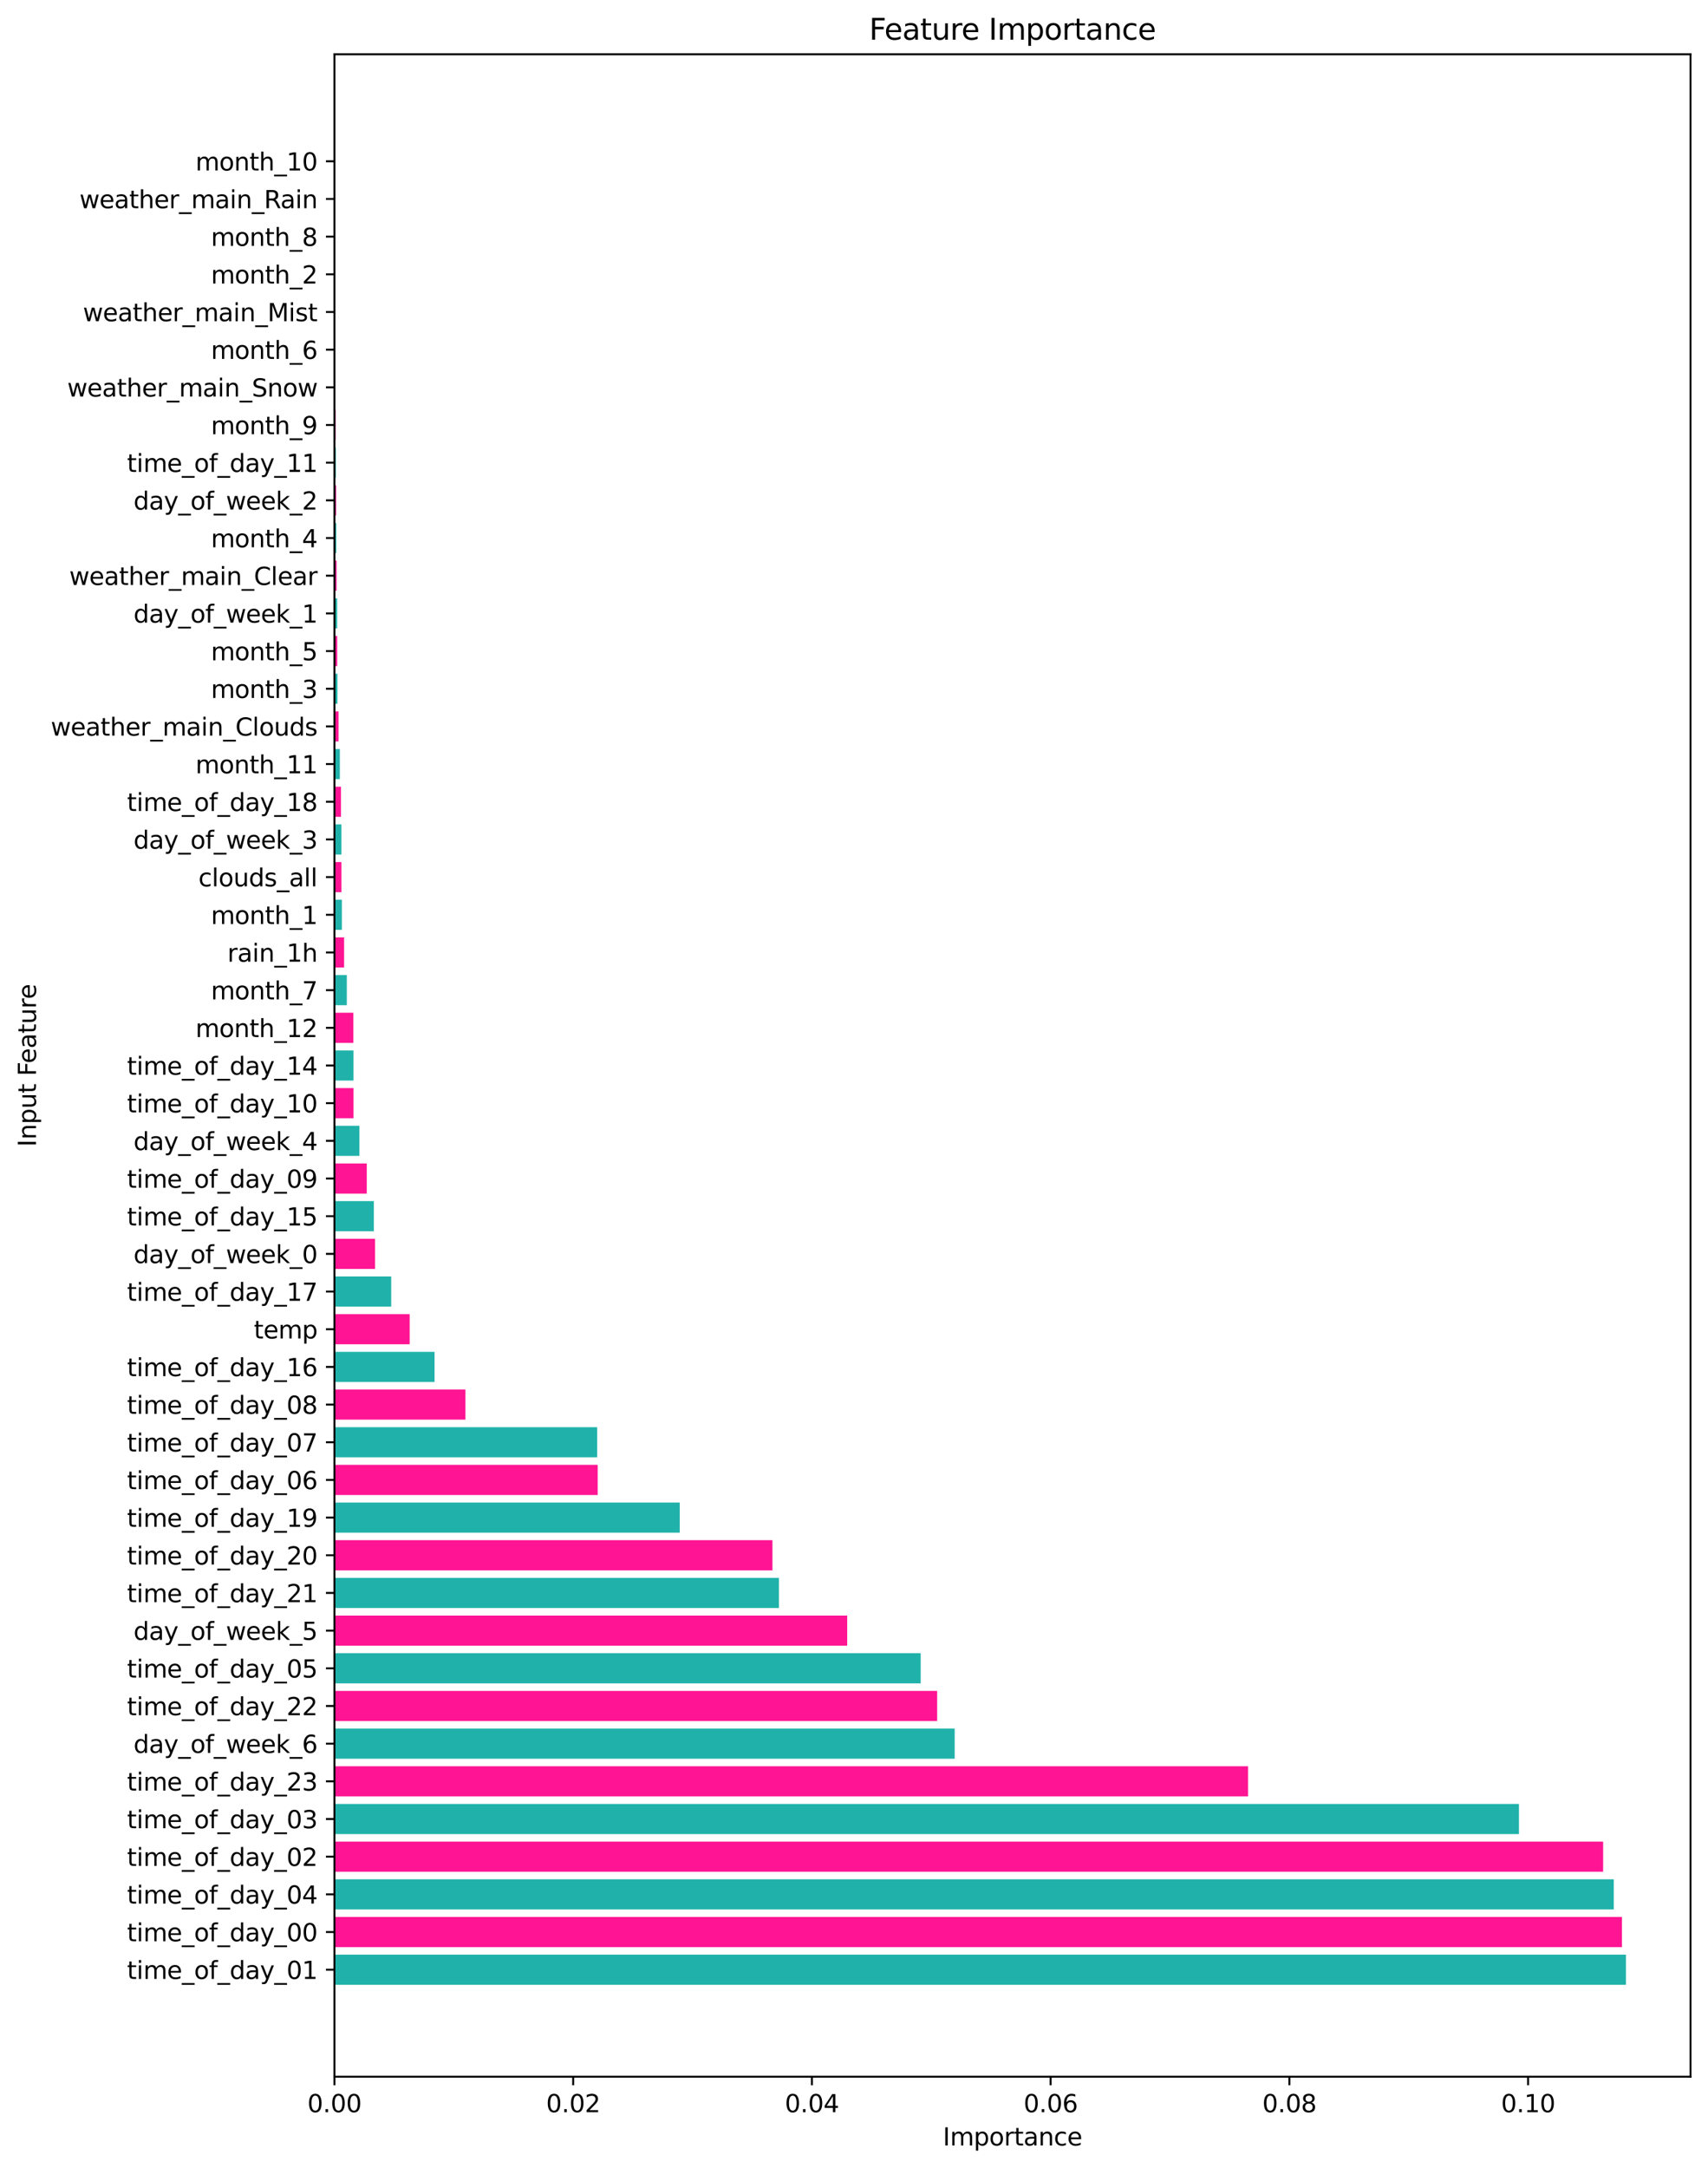 <?xml version="1.0" encoding="utf-8" standalone="no"?>
<!DOCTYPE svg PUBLIC "-//W3C//DTD SVG 1.1//EN"
  "http://www.w3.org/Graphics/SVG/1.1/DTD/svg11.dtd">
<svg xmlns:xlink="http://www.w3.org/1999/xlink" width="702.819pt" height="891.474pt" viewBox="0 0 702.819 891.474" xmlns="http://www.w3.org/2000/svg" version="1.1">
 <defs>
  <style type="text/css">*{stroke-linejoin: round; stroke-linecap: butt}</style>
 </defs>
 <g id="figure_1">
  <g id="patch_1">
   <path d="M -0 891.474 
L 702.819 891.474 
L 702.819 0 
L -0 0 
z
" style="fill: #ffffff"/>
  </g>
  <g id="axes_1">
   <g id="patch_2">
    <path d="M 137.619 853.918 
L 695.619 853.918 
L 695.619 22.318 
L 137.619 22.318 
z
" style="fill: #ffffff"/>
   </g>
   <g id="patch_3">
    <path d="M 137.619 816.118 
L 669.047 816.118 
L 669.047 803.725 
L 137.619 803.725 
z
" clip-path="url(#p883602baa0)" style="fill: #20b2aa"/>
   </g>
   <g id="patch_4">
    <path d="M 137.619 800.626 
L 667.395 800.626 
L 667.395 788.233 
L 137.619 788.233 
z
" clip-path="url(#p883602baa0)" style="fill: #ff1493"/>
   </g>
   <g id="patch_5">
    <path d="M 137.619 785.135 
L 664.045 785.135 
L 664.045 772.741 
L 137.619 772.741 
z
" clip-path="url(#p883602baa0)" style="fill: #20b2aa"/>
   </g>
   <g id="patch_6">
    <path d="M 137.619 769.643 
L 659.669 769.643 
L 659.669 757.249 
L 137.619 757.249 
z
" clip-path="url(#p883602baa0)" style="fill: #ff1493"/>
   </g>
   <g id="patch_7">
    <path d="M 137.619 754.151 
L 625.026 754.151 
L 625.026 741.757 
L 137.619 741.757 
z
" clip-path="url(#p883602baa0)" style="fill: #20b2aa"/>
   </g>
   <g id="patch_8">
    <path d="M 137.619 738.659 
L 513.55 738.659 
L 513.55 726.266 
L 137.619 726.266 
z
" clip-path="url(#p883602baa0)" style="fill: #ff1493"/>
   </g>
   <g id="patch_9">
    <path d="M 137.619 723.167 
L 392.839 723.167 
L 392.839 710.774 
L 137.619 710.774 
z
" clip-path="url(#p883602baa0)" style="fill: #20b2aa"/>
   </g>
   <g id="patch_10">
    <path d="M 137.619 707.676 
L 385.627 707.676 
L 385.627 695.282 
L 137.619 695.282 
z
" clip-path="url(#p883602baa0)" style="fill: #ff1493"/>
   </g>
   <g id="patch_11">
    <path d="M 137.619 692.184 
L 378.856 692.184 
L 378.856 679.79 
L 137.619 679.79 
z
" clip-path="url(#p883602baa0)" style="fill: #20b2aa"/>
   </g>
   <g id="patch_12">
    <path d="M 137.619 676.692 
L 348.609 676.692 
L 348.609 664.298 
L 137.619 664.298 
z
" clip-path="url(#p883602baa0)" style="fill: #ff1493"/>
   </g>
   <g id="patch_13">
    <path d="M 137.619 661.2 
L 320.522 661.2 
L 320.522 648.807 
L 137.619 648.807 
z
" clip-path="url(#p883602baa0)" style="fill: #20b2aa"/>
   </g>
   <g id="patch_14">
    <path d="M 137.619 645.708 
L 317.857 645.708 
L 317.857 633.315 
L 137.619 633.315 
z
" clip-path="url(#p883602baa0)" style="fill: #ff1493"/>
   </g>
   <g id="patch_15">
    <path d="M 137.619 630.216 
L 279.705 630.216 
L 279.705 617.823 
L 137.619 617.823 
z
" clip-path="url(#p883602baa0)" style="fill: #20b2aa"/>
   </g>
   <g id="patch_16">
    <path d="M 137.619 614.725 
L 245.933 614.725 
L 245.933 602.331 
L 137.619 602.331 
z
" clip-path="url(#p883602baa0)" style="fill: #ff1493"/>
   </g>
   <g id="patch_17">
    <path d="M 137.619 599.233 
L 245.725 599.233 
L 245.725 586.839 
L 137.619 586.839 
z
" clip-path="url(#p883602baa0)" style="fill: #20b2aa"/>
   </g>
   <g id="patch_18">
    <path d="M 137.619 583.741 
L 191.517 583.741 
L 191.517 571.348 
L 137.619 571.348 
z
" clip-path="url(#p883602baa0)" style="fill: #ff1493"/>
   </g>
   <g id="patch_19">
    <path d="M 137.619 568.249 
L 178.812 568.249 
L 178.812 555.856 
L 137.619 555.856 
z
" clip-path="url(#p883602baa0)" style="fill: #20b2aa"/>
   </g>
   <g id="patch_20">
    <path d="M 137.619 552.757 
L 168.572 552.757 
L 168.572 540.364 
L 137.619 540.364 
z
" clip-path="url(#p883602baa0)" style="fill: #ff1493"/>
   </g>
   <g id="patch_21">
    <path d="M 137.619 537.266 
L 160.978 537.266 
L 160.978 524.872 
L 137.619 524.872 
z
" clip-path="url(#p883602baa0)" style="fill: #20b2aa"/>
   </g>
   <g id="patch_22">
    <path d="M 137.619 521.774 
L 154.31 521.774 
L 154.31 509.38 
L 137.619 509.38 
z
" clip-path="url(#p883602baa0)" style="fill: #ff1493"/>
   </g>
   <g id="patch_23">
    <path d="M 137.619 506.282 
L 153.833 506.282 
L 153.833 493.889 
L 137.619 493.889 
z
" clip-path="url(#p883602baa0)" style="fill: #20b2aa"/>
   </g>
   <g id="patch_24">
    <path d="M 137.619 490.79 
L 150.922 490.79 
L 150.922 478.397 
L 137.619 478.397 
z
" clip-path="url(#p883602baa0)" style="fill: #ff1493"/>
   </g>
   <g id="patch_25">
    <path d="M 137.619 475.298 
L 147.881 475.298 
L 147.881 462.905 
L 137.619 462.905 
z
" clip-path="url(#p883602baa0)" style="fill: #20b2aa"/>
   </g>
   <g id="patch_26">
    <path d="M 137.619 459.807 
L 145.472 459.807 
L 145.472 447.413 
L 137.619 447.413 
z
" clip-path="url(#p883602baa0)" style="fill: #ff1493"/>
   </g>
   <g id="patch_27">
    <path d="M 137.619 444.315 
L 145.47 444.315 
L 145.47 431.921 
L 137.619 431.921 
z
" clip-path="url(#p883602baa0)" style="fill: #20b2aa"/>
   </g>
   <g id="patch_28">
    <path d="M 137.619 428.823 
L 145.406 428.823 
L 145.406 416.43 
L 137.619 416.43 
z
" clip-path="url(#p883602baa0)" style="fill: #ff1493"/>
   </g>
   <g id="patch_29">
    <path d="M 137.619 413.331 
L 142.713 413.331 
L 142.713 400.938 
L 137.619 400.938 
z
" clip-path="url(#p883602baa0)" style="fill: #20b2aa"/>
   </g>
   <g id="patch_30">
    <path d="M 137.619 397.839 
L 141.594 397.839 
L 141.594 385.446 
L 137.619 385.446 
z
" clip-path="url(#p883602baa0)" style="fill: #ff1493"/>
   </g>
   <g id="patch_31">
    <path d="M 137.619 382.348 
L 140.68 382.348 
L 140.68 369.954 
L 137.619 369.954 
z
" clip-path="url(#p883602baa0)" style="fill: #20b2aa"/>
   </g>
   <g id="patch_32">
    <path d="M 137.619 366.856 
L 140.491 366.856 
L 140.491 354.462 
L 137.619 354.462 
z
" clip-path="url(#p883602baa0)" style="fill: #ff1493"/>
   </g>
   <g id="patch_33">
    <path d="M 137.619 351.364 
L 140.486 351.364 
L 140.486 338.971 
L 137.619 338.971 
z
" clip-path="url(#p883602baa0)" style="fill: #20b2aa"/>
   </g>
   <g id="patch_34">
    <path d="M 137.619 335.872 
L 140.31 335.872 
L 140.31 323.479 
L 137.619 323.479 
z
" clip-path="url(#p883602baa0)" style="fill: #ff1493"/>
   </g>
   <g id="patch_35">
    <path d="M 137.619 320.38 
L 139.838 320.38 
L 139.838 307.987 
L 137.619 307.987 
z
" clip-path="url(#p883602baa0)" style="fill: #20b2aa"/>
   </g>
   <g id="patch_36">
    <path d="M 137.619 304.889 
L 139.305 304.889 
L 139.305 292.495 
L 137.619 292.495 
z
" clip-path="url(#p883602baa0)" style="fill: #ff1493"/>
   </g>
   <g id="patch_37">
    <path d="M 137.619 289.397 
L 138.857 289.397 
L 138.857 277.003 
L 137.619 277.003 
z
" clip-path="url(#p883602baa0)" style="fill: #20b2aa"/>
   </g>
   <g id="patch_38">
    <path d="M 137.619 273.905 
L 138.76 273.905 
L 138.76 261.512 
L 137.619 261.512 
z
" clip-path="url(#p883602baa0)" style="fill: #ff1493"/>
   </g>
   <g id="patch_39">
    <path d="M 137.619 258.413 
L 138.743 258.413 
L 138.743 246.02 
L 137.619 246.02 
z
" clip-path="url(#p883602baa0)" style="fill: #20b2aa"/>
   </g>
   <g id="patch_40">
    <path d="M 137.619 242.921 
L 138.492 242.921 
L 138.492 230.528 
L 137.619 230.528 
z
" clip-path="url(#p883602baa0)" style="fill: #ff1493"/>
   </g>
   <g id="patch_41">
    <path d="M 137.619 227.43 
L 138.391 227.43 
L 138.391 215.036 
L 137.619 215.036 
z
" clip-path="url(#p883602baa0)" style="fill: #20b2aa"/>
   </g>
   <g id="patch_42">
    <path d="M 137.619 211.938 
L 138.304 211.938 
L 138.304 199.544 
L 137.619 199.544 
z
" clip-path="url(#p883602baa0)" style="fill: #ff1493"/>
   </g>
   <g id="patch_43">
    <path d="M 137.619 196.446 
L 138.202 196.446 
L 138.202 184.053 
L 137.619 184.053 
z
" clip-path="url(#p883602baa0)" style="fill: #20b2aa"/>
   </g>
   <g id="patch_44">
    <path d="M 137.619 180.954 
L 138.127 180.954 
L 138.127 168.561 
L 137.619 168.561 
z
" clip-path="url(#p883602baa0)" style="fill: #ff1493"/>
   </g>
   <g id="patch_45">
    <path d="M 137.619 165.462 
L 137.812 165.462 
L 137.812 153.069 
L 137.619 153.069 
z
" clip-path="url(#p883602baa0)" style="fill: #20b2aa"/>
   </g>
   <g id="patch_46">
    <path d="M 137.619 149.971 
L 137.803 149.971 
L 137.803 137.577 
L 137.619 137.577 
z
" clip-path="url(#p883602baa0)" style="fill: #ff1493"/>
   </g>
   <g id="patch_47">
    <path d="M 137.619 134.479 
L 137.739 134.479 
L 137.739 122.085 
L 137.619 122.085 
z
" clip-path="url(#p883602baa0)" style="fill: #20b2aa"/>
   </g>
   <g id="patch_48">
    <path d="M 137.619 118.987 
L 137.716 118.987 
L 137.716 106.594 
L 137.619 106.594 
z
" clip-path="url(#p883602baa0)" style="fill: #ff1493"/>
   </g>
   <g id="patch_49">
    <path d="M 137.619 103.495 
L 137.715 103.495 
L 137.715 91.102 
L 137.619 91.102 
z
" clip-path="url(#p883602baa0)" style="fill: #20b2aa"/>
   </g>
   <g id="patch_50">
    <path d="M 137.619 88.003 
L 137.703 88.003 
L 137.703 75.61 
L 137.619 75.61 
z
" clip-path="url(#p883602baa0)" style="fill: #ff1493"/>
   </g>
   <g id="patch_51">
    <path d="M 137.619 72.512 
L 137.688 72.512 
L 137.688 60.118 
L 137.619 60.118 
z
" clip-path="url(#p883602baa0)" style="fill: #20b2aa"/>
   </g>
   <g id="matplotlib.axis_1">
    <g id="xtick_1">
     <g id="line2d_1">
      <defs>
       <path id="ma785879e37" d="M 0 0 
L 0 3.5 
" style="stroke: #000000; stroke-width: 0.8"/>
      </defs>
      <g>
       <use xlink:href="#ma785879e37" x="137.619" y="853.918" style="stroke: #000000; stroke-width: 0.8"/>
      </g>
     </g>
     <g id="text_1">
      <!-- 0.00 -->
      <g transform="translate(126.486 868.517) scale(0.1 -0.1)">
       <defs>
        <path id="DejaVuSans-30" d="M 2034 4250 
Q 1547 4250 1301 3770 
Q 1056 3291 1056 2328 
Q 1056 1369 1301 889 
Q 1547 409 2034 409 
Q 2525 409 2770 889 
Q 3016 1369 3016 2328 
Q 3016 3291 2770 3770 
Q 2525 4250 2034 4250 
z
M 2034 4750 
Q 2819 4750 3233 4129 
Q 3647 3509 3647 2328 
Q 3647 1150 3233 529 
Q 2819 -91 2034 -91 
Q 1250 -91 836 529 
Q 422 1150 422 2328 
Q 422 3509 836 4129 
Q 1250 4750 2034 4750 
z
" transform="scale(0.016)"/>
        <path id="DejaVuSans-2e" d="M 684 794 
L 1344 794 
L 1344 0 
L 684 0 
L 684 794 
z
" transform="scale(0.016)"/>
       </defs>
       <use xlink:href="#DejaVuSans-30"/>
       <use xlink:href="#DejaVuSans-2e" x="63.623"/>
       <use xlink:href="#DejaVuSans-30" x="95.41"/>
       <use xlink:href="#DejaVuSans-30" x="159.033"/>
      </g>
     </g>
    </g>
    <g id="xtick_2">
     <g id="line2d_2">
      <g>
       <use xlink:href="#ma785879e37" x="235.853" y="853.918" style="stroke: #000000; stroke-width: 0.8"/>
      </g>
     </g>
     <g id="text_2">
      <!-- 0.02 -->
      <g transform="translate(224.72 868.517) scale(0.1 -0.1)">
       <defs>
        <path id="DejaVuSans-32" d="M 1228 531 
L 3431 531 
L 3431 0 
L 469 0 
L 469 531 
Q 828 903 1448 1529 
Q 2069 2156 2228 2338 
Q 2531 2678 2651 2914 
Q 2772 3150 2772 3378 
Q 2772 3750 2511 3984 
Q 2250 4219 1831 4219 
Q 1534 4219 1204 4116 
Q 875 4013 500 3803 
L 500 4441 
Q 881 4594 1212 4672 
Q 1544 4750 1819 4750 
Q 2544 4750 2975 4387 
Q 3406 4025 3406 3419 
Q 3406 3131 3298 2873 
Q 3191 2616 2906 2266 
Q 2828 2175 2409 1742 
Q 1991 1309 1228 531 
z
" transform="scale(0.016)"/>
       </defs>
       <use xlink:href="#DejaVuSans-30"/>
       <use xlink:href="#DejaVuSans-2e" x="63.623"/>
       <use xlink:href="#DejaVuSans-30" x="95.41"/>
       <use xlink:href="#DejaVuSans-32" x="159.033"/>
      </g>
     </g>
    </g>
    <g id="xtick_3">
     <g id="line2d_3">
      <g>
       <use xlink:href="#ma785879e37" x="334.088" y="853.918" style="stroke: #000000; stroke-width: 0.8"/>
      </g>
     </g>
     <g id="text_3">
      <!-- 0.04 -->
      <g transform="translate(322.955 868.517) scale(0.1 -0.1)">
       <defs>
        <path id="DejaVuSans-34" d="M 2419 4116 
L 825 1625 
L 2419 1625 
L 2419 4116 
z
M 2253 4666 
L 3047 4666 
L 3047 1625 
L 3713 1625 
L 3713 1100 
L 3047 1100 
L 3047 0 
L 2419 0 
L 2419 1100 
L 313 1100 
L 313 1709 
L 2253 4666 
z
" transform="scale(0.016)"/>
       </defs>
       <use xlink:href="#DejaVuSans-30"/>
       <use xlink:href="#DejaVuSans-2e" x="63.623"/>
       <use xlink:href="#DejaVuSans-30" x="95.41"/>
       <use xlink:href="#DejaVuSans-34" x="159.033"/>
      </g>
     </g>
    </g>
    <g id="xtick_4">
     <g id="line2d_4">
      <g>
       <use xlink:href="#ma785879e37" x="432.322" y="853.918" style="stroke: #000000; stroke-width: 0.8"/>
      </g>
     </g>
     <g id="text_4">
      <!-- 0.06 -->
      <g transform="translate(421.19 868.517) scale(0.1 -0.1)">
       <defs>
        <path id="DejaVuSans-36" d="M 2113 2584 
Q 1688 2584 1439 2293 
Q 1191 2003 1191 1497 
Q 1191 994 1439 701 
Q 1688 409 2113 409 
Q 2538 409 2786 701 
Q 3034 994 3034 1497 
Q 3034 2003 2786 2293 
Q 2538 2584 2113 2584 
z
M 3366 4563 
L 3366 3988 
Q 3128 4100 2886 4159 
Q 2644 4219 2406 4219 
Q 1781 4219 1451 3797 
Q 1122 3375 1075 2522 
Q 1259 2794 1537 2939 
Q 1816 3084 2150 3084 
Q 2853 3084 3261 2657 
Q 3669 2231 3669 1497 
Q 3669 778 3244 343 
Q 2819 -91 2113 -91 
Q 1303 -91 875 529 
Q 447 1150 447 2328 
Q 447 3434 972 4092 
Q 1497 4750 2381 4750 
Q 2619 4750 2861 4703 
Q 3103 4656 3366 4563 
z
" transform="scale(0.016)"/>
       </defs>
       <use xlink:href="#DejaVuSans-30"/>
       <use xlink:href="#DejaVuSans-2e" x="63.623"/>
       <use xlink:href="#DejaVuSans-30" x="95.41"/>
       <use xlink:href="#DejaVuSans-36" x="159.033"/>
      </g>
     </g>
    </g>
    <g id="xtick_5">
     <g id="line2d_5">
      <g>
       <use xlink:href="#ma785879e37" x="530.557" y="853.918" style="stroke: #000000; stroke-width: 0.8"/>
      </g>
     </g>
     <g id="text_5">
      <!-- 0.08 -->
      <g transform="translate(519.424 868.517) scale(0.1 -0.1)">
       <defs>
        <path id="DejaVuSans-38" d="M 2034 2216 
Q 1584 2216 1326 1975 
Q 1069 1734 1069 1313 
Q 1069 891 1326 650 
Q 1584 409 2034 409 
Q 2484 409 2743 651 
Q 3003 894 3003 1313 
Q 3003 1734 2745 1975 
Q 2488 2216 2034 2216 
z
M 1403 2484 
Q 997 2584 770 2862 
Q 544 3141 544 3541 
Q 544 4100 942 4425 
Q 1341 4750 2034 4750 
Q 2731 4750 3128 4425 
Q 3525 4100 3525 3541 
Q 3525 3141 3298 2862 
Q 3072 2584 2669 2484 
Q 3125 2378 3379 2068 
Q 3634 1759 3634 1313 
Q 3634 634 3220 271 
Q 2806 -91 2034 -91 
Q 1263 -91 848 271 
Q 434 634 434 1313 
Q 434 1759 690 2068 
Q 947 2378 1403 2484 
z
M 1172 3481 
Q 1172 3119 1398 2916 
Q 1625 2713 2034 2713 
Q 2441 2713 2670 2916 
Q 2900 3119 2900 3481 
Q 2900 3844 2670 4047 
Q 2441 4250 2034 4250 
Q 1625 4250 1398 4047 
Q 1172 3844 1172 3481 
z
" transform="scale(0.016)"/>
       </defs>
       <use xlink:href="#DejaVuSans-30"/>
       <use xlink:href="#DejaVuSans-2e" x="63.623"/>
       <use xlink:href="#DejaVuSans-30" x="95.41"/>
       <use xlink:href="#DejaVuSans-38" x="159.033"/>
      </g>
     </g>
    </g>
    <g id="xtick_6">
     <g id="line2d_6">
      <g>
       <use xlink:href="#ma785879e37" x="628.791" y="853.918" style="stroke: #000000; stroke-width: 0.8"/>
      </g>
     </g>
     <g id="text_6">
      <!-- 0.10 -->
      <g transform="translate(617.659 868.517) scale(0.1 -0.1)">
       <defs>
        <path id="DejaVuSans-31" d="M 794 531 
L 1825 531 
L 1825 4091 
L 703 3866 
L 703 4441 
L 1819 4666 
L 2450 4666 
L 2450 531 
L 3481 531 
L 3481 0 
L 794 0 
L 794 531 
z
" transform="scale(0.016)"/>
       </defs>
       <use xlink:href="#DejaVuSans-30"/>
       <use xlink:href="#DejaVuSans-2e" x="63.623"/>
       <use xlink:href="#DejaVuSans-31" x="95.41"/>
       <use xlink:href="#DejaVuSans-30" x="159.033"/>
      </g>
     </g>
    </g>
    <g id="text_7">
     <!-- Importance -->
     <g transform="translate(387.966 882.195) scale(0.1 -0.1)">
      <defs>
       <path id="DejaVuSans-49" d="M 628 4666 
L 1259 4666 
L 1259 0 
L 628 0 
L 628 4666 
z
" transform="scale(0.016)"/>
       <path id="DejaVuSans-6d" d="M 3328 2828 
Q 3544 3216 3844 3400 
Q 4144 3584 4550 3584 
Q 5097 3584 5394 3201 
Q 5691 2819 5691 2113 
L 5691 0 
L 5113 0 
L 5113 2094 
Q 5113 2597 4934 2840 
Q 4756 3084 4391 3084 
Q 3944 3084 3684 2787 
Q 3425 2491 3425 1978 
L 3425 0 
L 2847 0 
L 2847 2094 
Q 2847 2600 2669 2842 
Q 2491 3084 2119 3084 
Q 1678 3084 1418 2786 
Q 1159 2488 1159 1978 
L 1159 0 
L 581 0 
L 581 3500 
L 1159 3500 
L 1159 2956 
Q 1356 3278 1631 3431 
Q 1906 3584 2284 3584 
Q 2666 3584 2933 3390 
Q 3200 3197 3328 2828 
z
" transform="scale(0.016)"/>
       <path id="DejaVuSans-70" d="M 1159 525 
L 1159 -1331 
L 581 -1331 
L 581 3500 
L 1159 3500 
L 1159 2969 
Q 1341 3281 1617 3432 
Q 1894 3584 2278 3584 
Q 2916 3584 3314 3078 
Q 3713 2572 3713 1747 
Q 3713 922 3314 415 
Q 2916 -91 2278 -91 
Q 1894 -91 1617 61 
Q 1341 213 1159 525 
z
M 3116 1747 
Q 3116 2381 2855 2742 
Q 2594 3103 2138 3103 
Q 1681 3103 1420 2742 
Q 1159 2381 1159 1747 
Q 1159 1113 1420 752 
Q 1681 391 2138 391 
Q 2594 391 2855 752 
Q 3116 1113 3116 1747 
z
" transform="scale(0.016)"/>
       <path id="DejaVuSans-6f" d="M 1959 3097 
Q 1497 3097 1228 2736 
Q 959 2375 959 1747 
Q 959 1119 1226 758 
Q 1494 397 1959 397 
Q 2419 397 2687 759 
Q 2956 1122 2956 1747 
Q 2956 2369 2687 2733 
Q 2419 3097 1959 3097 
z
M 1959 3584 
Q 2709 3584 3137 3096 
Q 3566 2609 3566 1747 
Q 3566 888 3137 398 
Q 2709 -91 1959 -91 
Q 1206 -91 779 398 
Q 353 888 353 1747 
Q 353 2609 779 3096 
Q 1206 3584 1959 3584 
z
" transform="scale(0.016)"/>
       <path id="DejaVuSans-72" d="M 2631 2963 
Q 2534 3019 2420 3045 
Q 2306 3072 2169 3072 
Q 1681 3072 1420 2755 
Q 1159 2438 1159 1844 
L 1159 0 
L 581 0 
L 581 3500 
L 1159 3500 
L 1159 2956 
Q 1341 3275 1631 3429 
Q 1922 3584 2338 3584 
Q 2397 3584 2469 3576 
Q 2541 3569 2628 3553 
L 2631 2963 
z
" transform="scale(0.016)"/>
       <path id="DejaVuSans-74" d="M 1172 4494 
L 1172 3500 
L 2356 3500 
L 2356 3053 
L 1172 3053 
L 1172 1153 
Q 1172 725 1289 603 
Q 1406 481 1766 481 
L 2356 481 
L 2356 0 
L 1766 0 
Q 1100 0 847 248 
Q 594 497 594 1153 
L 594 3053 
L 172 3053 
L 172 3500 
L 594 3500 
L 594 4494 
L 1172 4494 
z
" transform="scale(0.016)"/>
       <path id="DejaVuSans-61" d="M 2194 1759 
Q 1497 1759 1228 1600 
Q 959 1441 959 1056 
Q 959 750 1161 570 
Q 1363 391 1709 391 
Q 2188 391 2477 730 
Q 2766 1069 2766 1631 
L 2766 1759 
L 2194 1759 
z
M 3341 1997 
L 3341 0 
L 2766 0 
L 2766 531 
Q 2569 213 2275 61 
Q 1981 -91 1556 -91 
Q 1019 -91 701 211 
Q 384 513 384 1019 
Q 384 1609 779 1909 
Q 1175 2209 1959 2209 
L 2766 2209 
L 2766 2266 
Q 2766 2663 2505 2880 
Q 2244 3097 1772 3097 
Q 1472 3097 1187 3025 
Q 903 2953 641 2809 
L 641 3341 
Q 956 3463 1253 3523 
Q 1550 3584 1831 3584 
Q 2591 3584 2966 3190 
Q 3341 2797 3341 1997 
z
" transform="scale(0.016)"/>
       <path id="DejaVuSans-6e" d="M 3513 2113 
L 3513 0 
L 2938 0 
L 2938 2094 
Q 2938 2591 2744 2837 
Q 2550 3084 2163 3084 
Q 1697 3084 1428 2787 
Q 1159 2491 1159 1978 
L 1159 0 
L 581 0 
L 581 3500 
L 1159 3500 
L 1159 2956 
Q 1366 3272 1645 3428 
Q 1925 3584 2291 3584 
Q 2894 3584 3203 3211 
Q 3513 2838 3513 2113 
z
" transform="scale(0.016)"/>
       <path id="DejaVuSans-63" d="M 3122 3366 
L 3122 2828 
Q 2878 2963 2633 3030 
Q 2388 3097 2138 3097 
Q 1578 3097 1268 2742 
Q 959 2388 959 1747 
Q 959 1106 1268 751 
Q 1578 397 2138 397 
Q 2388 397 2633 464 
Q 2878 531 3122 666 
L 3122 134 
Q 2881 22 2623 -34 
Q 2366 -91 2075 -91 
Q 1284 -91 818 406 
Q 353 903 353 1747 
Q 353 2603 823 3093 
Q 1294 3584 2113 3584 
Q 2378 3584 2631 3529 
Q 2884 3475 3122 3366 
z
" transform="scale(0.016)"/>
       <path id="DejaVuSans-65" d="M 3597 1894 
L 3597 1613 
L 953 1613 
Q 991 1019 1311 708 
Q 1631 397 2203 397 
Q 2534 397 2845 478 
Q 3156 559 3463 722 
L 3463 178 
Q 3153 47 2828 -22 
Q 2503 -91 2169 -91 
Q 1331 -91 842 396 
Q 353 884 353 1716 
Q 353 2575 817 3079 
Q 1281 3584 2069 3584 
Q 2775 3584 3186 3129 
Q 3597 2675 3597 1894 
z
M 3022 2063 
Q 3016 2534 2758 2815 
Q 2500 3097 2075 3097 
Q 1594 3097 1305 2825 
Q 1016 2553 972 2059 
L 3022 2063 
z
" transform="scale(0.016)"/>
      </defs>
      <use xlink:href="#DejaVuSans-49"/>
      <use xlink:href="#DejaVuSans-6d" x="29.492"/>
      <use xlink:href="#DejaVuSans-70" x="126.904"/>
      <use xlink:href="#DejaVuSans-6f" x="190.381"/>
      <use xlink:href="#DejaVuSans-72" x="251.562"/>
      <use xlink:href="#DejaVuSans-74" x="292.676"/>
      <use xlink:href="#DejaVuSans-61" x="331.885"/>
      <use xlink:href="#DejaVuSans-6e" x="393.164"/>
      <use xlink:href="#DejaVuSans-63" x="456.543"/>
      <use xlink:href="#DejaVuSans-65" x="511.523"/>
     </g>
    </g>
   </g>
   <g id="matplotlib.axis_2">
    <g id="ytick_1">
     <g id="line2d_7">
      <defs>
       <path id="m0e06c38632" d="M 0 0 
L -3.5 0 
" style="stroke: #000000; stroke-width: 0.8"/>
      </defs>
      <g>
       <use xlink:href="#m0e06c38632" x="137.619" y="809.921" style="stroke: #000000; stroke-width: 0.8"/>
      </g>
     </g>
     <g id="text_8">
      <!-- time_of_day_01 -->
      <g transform="translate(52.267 813.721) scale(0.1 -0.1)">
       <defs>
        <path id="DejaVuSans-69" d="M 603 3500 
L 1178 3500 
L 1178 0 
L 603 0 
L 603 3500 
z
M 603 4863 
L 1178 4863 
L 1178 4134 
L 603 4134 
L 603 4863 
z
" transform="scale(0.016)"/>
        <path id="DejaVuSans-5f" d="M 3263 -1063 
L 3263 -1509 
L -63 -1509 
L -63 -1063 
L 3263 -1063 
z
" transform="scale(0.016)"/>
        <path id="DejaVuSans-66" d="M 2375 4863 
L 2375 4384 
L 1825 4384 
Q 1516 4384 1395 4259 
Q 1275 4134 1275 3809 
L 1275 3500 
L 2222 3500 
L 2222 3053 
L 1275 3053 
L 1275 0 
L 697 0 
L 697 3053 
L 147 3053 
L 147 3500 
L 697 3500 
L 697 3744 
Q 697 4328 969 4595 
Q 1241 4863 1831 4863 
L 2375 4863 
z
" transform="scale(0.016)"/>
        <path id="DejaVuSans-64" d="M 2906 2969 
L 2906 4863 
L 3481 4863 
L 3481 0 
L 2906 0 
L 2906 525 
Q 2725 213 2448 61 
Q 2172 -91 1784 -91 
Q 1150 -91 751 415 
Q 353 922 353 1747 
Q 353 2572 751 3078 
Q 1150 3584 1784 3584 
Q 2172 3584 2448 3432 
Q 2725 3281 2906 2969 
z
M 947 1747 
Q 947 1113 1208 752 
Q 1469 391 1925 391 
Q 2381 391 2643 752 
Q 2906 1113 2906 1747 
Q 2906 2381 2643 2742 
Q 2381 3103 1925 3103 
Q 1469 3103 1208 2742 
Q 947 2381 947 1747 
z
" transform="scale(0.016)"/>
        <path id="DejaVuSans-79" d="M 2059 -325 
Q 1816 -950 1584 -1140 
Q 1353 -1331 966 -1331 
L 506 -1331 
L 506 -850 
L 844 -850 
Q 1081 -850 1212 -737 
Q 1344 -625 1503 -206 
L 1606 56 
L 191 3500 
L 800 3500 
L 1894 763 
L 2988 3500 
L 3597 3500 
L 2059 -325 
z
" transform="scale(0.016)"/>
       </defs>
       <use xlink:href="#DejaVuSans-74"/>
       <use xlink:href="#DejaVuSans-69" x="39.209"/>
       <use xlink:href="#DejaVuSans-6d" x="66.992"/>
       <use xlink:href="#DejaVuSans-65" x="164.404"/>
       <use xlink:href="#DejaVuSans-5f" x="225.928"/>
       <use xlink:href="#DejaVuSans-6f" x="275.928"/>
       <use xlink:href="#DejaVuSans-66" x="337.109"/>
       <use xlink:href="#DejaVuSans-5f" x="372.314"/>
       <use xlink:href="#DejaVuSans-64" x="422.314"/>
       <use xlink:href="#DejaVuSans-61" x="485.791"/>
       <use xlink:href="#DejaVuSans-79" x="547.07"/>
       <use xlink:href="#DejaVuSans-5f" x="606.25"/>
       <use xlink:href="#DejaVuSans-30" x="656.25"/>
       <use xlink:href="#DejaVuSans-31" x="719.873"/>
      </g>
     </g>
    </g>
    <g id="ytick_2">
     <g id="line2d_8">
      <g>
       <use xlink:href="#m0e06c38632" x="137.619" y="794.43" style="stroke: #000000; stroke-width: 0.8"/>
      </g>
     </g>
     <g id="text_9">
      <!-- time_of_day_00 -->
      <g transform="translate(52.267 798.229) scale(0.1 -0.1)">
       <use xlink:href="#DejaVuSans-74"/>
       <use xlink:href="#DejaVuSans-69" x="39.209"/>
       <use xlink:href="#DejaVuSans-6d" x="66.992"/>
       <use xlink:href="#DejaVuSans-65" x="164.404"/>
       <use xlink:href="#DejaVuSans-5f" x="225.928"/>
       <use xlink:href="#DejaVuSans-6f" x="275.928"/>
       <use xlink:href="#DejaVuSans-66" x="337.109"/>
       <use xlink:href="#DejaVuSans-5f" x="372.314"/>
       <use xlink:href="#DejaVuSans-64" x="422.314"/>
       <use xlink:href="#DejaVuSans-61" x="485.791"/>
       <use xlink:href="#DejaVuSans-79" x="547.07"/>
       <use xlink:href="#DejaVuSans-5f" x="606.25"/>
       <use xlink:href="#DejaVuSans-30" x="656.25"/>
       <use xlink:href="#DejaVuSans-30" x="719.873"/>
      </g>
     </g>
    </g>
    <g id="ytick_3">
     <g id="line2d_9">
      <g>
       <use xlink:href="#m0e06c38632" x="137.619" y="778.938" style="stroke: #000000; stroke-width: 0.8"/>
      </g>
     </g>
     <g id="text_10">
      <!-- time_of_day_04 -->
      <g transform="translate(52.267 782.737) scale(0.1 -0.1)">
       <use xlink:href="#DejaVuSans-74"/>
       <use xlink:href="#DejaVuSans-69" x="39.209"/>
       <use xlink:href="#DejaVuSans-6d" x="66.992"/>
       <use xlink:href="#DejaVuSans-65" x="164.404"/>
       <use xlink:href="#DejaVuSans-5f" x="225.928"/>
       <use xlink:href="#DejaVuSans-6f" x="275.928"/>
       <use xlink:href="#DejaVuSans-66" x="337.109"/>
       <use xlink:href="#DejaVuSans-5f" x="372.314"/>
       <use xlink:href="#DejaVuSans-64" x="422.314"/>
       <use xlink:href="#DejaVuSans-61" x="485.791"/>
       <use xlink:href="#DejaVuSans-79" x="547.07"/>
       <use xlink:href="#DejaVuSans-5f" x="606.25"/>
       <use xlink:href="#DejaVuSans-30" x="656.25"/>
       <use xlink:href="#DejaVuSans-34" x="719.873"/>
      </g>
     </g>
    </g>
    <g id="ytick_4">
     <g id="line2d_10">
      <g>
       <use xlink:href="#m0e06c38632" x="137.619" y="763.446" style="stroke: #000000; stroke-width: 0.8"/>
      </g>
     </g>
     <g id="text_11">
      <!-- time_of_day_02 -->
      <g transform="translate(52.267 767.245) scale(0.1 -0.1)">
       <use xlink:href="#DejaVuSans-74"/>
       <use xlink:href="#DejaVuSans-69" x="39.209"/>
       <use xlink:href="#DejaVuSans-6d" x="66.992"/>
       <use xlink:href="#DejaVuSans-65" x="164.404"/>
       <use xlink:href="#DejaVuSans-5f" x="225.928"/>
       <use xlink:href="#DejaVuSans-6f" x="275.928"/>
       <use xlink:href="#DejaVuSans-66" x="337.109"/>
       <use xlink:href="#DejaVuSans-5f" x="372.314"/>
       <use xlink:href="#DejaVuSans-64" x="422.314"/>
       <use xlink:href="#DejaVuSans-61" x="485.791"/>
       <use xlink:href="#DejaVuSans-79" x="547.07"/>
       <use xlink:href="#DejaVuSans-5f" x="606.25"/>
       <use xlink:href="#DejaVuSans-30" x="656.25"/>
       <use xlink:href="#DejaVuSans-32" x="719.873"/>
      </g>
     </g>
    </g>
    <g id="ytick_5">
     <g id="line2d_11">
      <g>
       <use xlink:href="#m0e06c38632" x="137.619" y="747.954" style="stroke: #000000; stroke-width: 0.8"/>
      </g>
     </g>
     <g id="text_12">
      <!-- time_of_day_03 -->
      <g transform="translate(52.267 751.753) scale(0.1 -0.1)">
       <defs>
        <path id="DejaVuSans-33" d="M 2597 2516 
Q 3050 2419 3304 2112 
Q 3559 1806 3559 1356 
Q 3559 666 3084 287 
Q 2609 -91 1734 -91 
Q 1441 -91 1130 -33 
Q 819 25 488 141 
L 488 750 
Q 750 597 1062 519 
Q 1375 441 1716 441 
Q 2309 441 2620 675 
Q 2931 909 2931 1356 
Q 2931 1769 2642 2001 
Q 2353 2234 1838 2234 
L 1294 2234 
L 1294 2753 
L 1863 2753 
Q 2328 2753 2575 2939 
Q 2822 3125 2822 3475 
Q 2822 3834 2567 4026 
Q 2313 4219 1838 4219 
Q 1578 4219 1281 4162 
Q 984 4106 628 3988 
L 628 4550 
Q 988 4650 1302 4700 
Q 1616 4750 1894 4750 
Q 2613 4750 3031 4423 
Q 3450 4097 3450 3541 
Q 3450 3153 3228 2886 
Q 3006 2619 2597 2516 
z
" transform="scale(0.016)"/>
       </defs>
       <use xlink:href="#DejaVuSans-74"/>
       <use xlink:href="#DejaVuSans-69" x="39.209"/>
       <use xlink:href="#DejaVuSans-6d" x="66.992"/>
       <use xlink:href="#DejaVuSans-65" x="164.404"/>
       <use xlink:href="#DejaVuSans-5f" x="225.928"/>
       <use xlink:href="#DejaVuSans-6f" x="275.928"/>
       <use xlink:href="#DejaVuSans-66" x="337.109"/>
       <use xlink:href="#DejaVuSans-5f" x="372.314"/>
       <use xlink:href="#DejaVuSans-64" x="422.314"/>
       <use xlink:href="#DejaVuSans-61" x="485.791"/>
       <use xlink:href="#DejaVuSans-79" x="547.07"/>
       <use xlink:href="#DejaVuSans-5f" x="606.25"/>
       <use xlink:href="#DejaVuSans-30" x="656.25"/>
       <use xlink:href="#DejaVuSans-33" x="719.873"/>
      </g>
     </g>
    </g>
    <g id="ytick_6">
     <g id="line2d_12">
      <g>
       <use xlink:href="#m0e06c38632" x="137.619" y="732.462" style="stroke: #000000; stroke-width: 0.8"/>
      </g>
     </g>
     <g id="text_13">
      <!-- time_of_day_23 -->
      <g transform="translate(52.267 736.262) scale(0.1 -0.1)">
       <use xlink:href="#DejaVuSans-74"/>
       <use xlink:href="#DejaVuSans-69" x="39.209"/>
       <use xlink:href="#DejaVuSans-6d" x="66.992"/>
       <use xlink:href="#DejaVuSans-65" x="164.404"/>
       <use xlink:href="#DejaVuSans-5f" x="225.928"/>
       <use xlink:href="#DejaVuSans-6f" x="275.928"/>
       <use xlink:href="#DejaVuSans-66" x="337.109"/>
       <use xlink:href="#DejaVuSans-5f" x="372.314"/>
       <use xlink:href="#DejaVuSans-64" x="422.314"/>
       <use xlink:href="#DejaVuSans-61" x="485.791"/>
       <use xlink:href="#DejaVuSans-79" x="547.07"/>
       <use xlink:href="#DejaVuSans-5f" x="606.25"/>
       <use xlink:href="#DejaVuSans-32" x="656.25"/>
       <use xlink:href="#DejaVuSans-33" x="719.873"/>
      </g>
     </g>
    </g>
    <g id="ytick_7">
     <g id="line2d_13">
      <g>
       <use xlink:href="#m0e06c38632" x="137.619" y="716.971" style="stroke: #000000; stroke-width: 0.8"/>
      </g>
     </g>
     <g id="text_14">
      <!-- day_of_week_6 -->
      <g transform="translate(54.947 720.77) scale(0.1 -0.1)">
       <defs>
        <path id="DejaVuSans-77" d="M 269 3500 
L 844 3500 
L 1563 769 
L 2278 3500 
L 2956 3500 
L 3675 769 
L 4391 3500 
L 4966 3500 
L 4050 0 
L 3372 0 
L 2619 2869 
L 1863 0 
L 1184 0 
L 269 3500 
z
" transform="scale(0.016)"/>
        <path id="DejaVuSans-6b" d="M 581 4863 
L 1159 4863 
L 1159 1991 
L 2875 3500 
L 3609 3500 
L 1753 1863 
L 3688 0 
L 2938 0 
L 1159 1709 
L 1159 0 
L 581 0 
L 581 4863 
z
" transform="scale(0.016)"/>
       </defs>
       <use xlink:href="#DejaVuSans-64"/>
       <use xlink:href="#DejaVuSans-61" x="63.477"/>
       <use xlink:href="#DejaVuSans-79" x="124.756"/>
       <use xlink:href="#DejaVuSans-5f" x="183.936"/>
       <use xlink:href="#DejaVuSans-6f" x="233.936"/>
       <use xlink:href="#DejaVuSans-66" x="295.117"/>
       <use xlink:href="#DejaVuSans-5f" x="330.322"/>
       <use xlink:href="#DejaVuSans-77" x="380.322"/>
       <use xlink:href="#DejaVuSans-65" x="462.109"/>
       <use xlink:href="#DejaVuSans-65" x="523.633"/>
       <use xlink:href="#DejaVuSans-6b" x="585.156"/>
       <use xlink:href="#DejaVuSans-5f" x="643.066"/>
       <use xlink:href="#DejaVuSans-36" x="693.066"/>
      </g>
     </g>
    </g>
    <g id="ytick_8">
     <g id="line2d_14">
      <g>
       <use xlink:href="#m0e06c38632" x="137.619" y="701.479" style="stroke: #000000; stroke-width: 0.8"/>
      </g>
     </g>
     <g id="text_15">
      <!-- time_of_day_22 -->
      <g transform="translate(52.267 705.278) scale(0.1 -0.1)">
       <use xlink:href="#DejaVuSans-74"/>
       <use xlink:href="#DejaVuSans-69" x="39.209"/>
       <use xlink:href="#DejaVuSans-6d" x="66.992"/>
       <use xlink:href="#DejaVuSans-65" x="164.404"/>
       <use xlink:href="#DejaVuSans-5f" x="225.928"/>
       <use xlink:href="#DejaVuSans-6f" x="275.928"/>
       <use xlink:href="#DejaVuSans-66" x="337.109"/>
       <use xlink:href="#DejaVuSans-5f" x="372.314"/>
       <use xlink:href="#DejaVuSans-64" x="422.314"/>
       <use xlink:href="#DejaVuSans-61" x="485.791"/>
       <use xlink:href="#DejaVuSans-79" x="547.07"/>
       <use xlink:href="#DejaVuSans-5f" x="606.25"/>
       <use xlink:href="#DejaVuSans-32" x="656.25"/>
       <use xlink:href="#DejaVuSans-32" x="719.873"/>
      </g>
     </g>
    </g>
    <g id="ytick_9">
     <g id="line2d_15">
      <g>
       <use xlink:href="#m0e06c38632" x="137.619" y="685.987" style="stroke: #000000; stroke-width: 0.8"/>
      </g>
     </g>
     <g id="text_16">
      <!-- time_of_day_05 -->
      <g transform="translate(52.267 689.786) scale(0.1 -0.1)">
       <defs>
        <path id="DejaVuSans-35" d="M 691 4666 
L 3169 4666 
L 3169 4134 
L 1269 4134 
L 1269 2991 
Q 1406 3038 1543 3061 
Q 1681 3084 1819 3084 
Q 2600 3084 3056 2656 
Q 3513 2228 3513 1497 
Q 3513 744 3044 326 
Q 2575 -91 1722 -91 
Q 1428 -91 1123 -41 
Q 819 9 494 109 
L 494 744 
Q 775 591 1075 516 
Q 1375 441 1709 441 
Q 2250 441 2565 725 
Q 2881 1009 2881 1497 
Q 2881 1984 2565 2268 
Q 2250 2553 1709 2553 
Q 1456 2553 1204 2497 
Q 953 2441 691 2322 
L 691 4666 
z
" transform="scale(0.016)"/>
       </defs>
       <use xlink:href="#DejaVuSans-74"/>
       <use xlink:href="#DejaVuSans-69" x="39.209"/>
       <use xlink:href="#DejaVuSans-6d" x="66.992"/>
       <use xlink:href="#DejaVuSans-65" x="164.404"/>
       <use xlink:href="#DejaVuSans-5f" x="225.928"/>
       <use xlink:href="#DejaVuSans-6f" x="275.928"/>
       <use xlink:href="#DejaVuSans-66" x="337.109"/>
       <use xlink:href="#DejaVuSans-5f" x="372.314"/>
       <use xlink:href="#DejaVuSans-64" x="422.314"/>
       <use xlink:href="#DejaVuSans-61" x="485.791"/>
       <use xlink:href="#DejaVuSans-79" x="547.07"/>
       <use xlink:href="#DejaVuSans-5f" x="606.25"/>
       <use xlink:href="#DejaVuSans-30" x="656.25"/>
       <use xlink:href="#DejaVuSans-35" x="719.873"/>
      </g>
     </g>
    </g>
    <g id="ytick_10">
     <g id="line2d_16">
      <g>
       <use xlink:href="#m0e06c38632" x="137.619" y="670.495" style="stroke: #000000; stroke-width: 0.8"/>
      </g>
     </g>
     <g id="text_17">
      <!-- day_of_week_5 -->
      <g transform="translate(54.947 674.294) scale(0.1 -0.1)">
       <use xlink:href="#DejaVuSans-64"/>
       <use xlink:href="#DejaVuSans-61" x="63.477"/>
       <use xlink:href="#DejaVuSans-79" x="124.756"/>
       <use xlink:href="#DejaVuSans-5f" x="183.936"/>
       <use xlink:href="#DejaVuSans-6f" x="233.936"/>
       <use xlink:href="#DejaVuSans-66" x="295.117"/>
       <use xlink:href="#DejaVuSans-5f" x="330.322"/>
       <use xlink:href="#DejaVuSans-77" x="380.322"/>
       <use xlink:href="#DejaVuSans-65" x="462.109"/>
       <use xlink:href="#DejaVuSans-65" x="523.633"/>
       <use xlink:href="#DejaVuSans-6b" x="585.156"/>
       <use xlink:href="#DejaVuSans-5f" x="643.066"/>
       <use xlink:href="#DejaVuSans-35" x="693.066"/>
      </g>
     </g>
    </g>
    <g id="ytick_11">
     <g id="line2d_17">
      <g>
       <use xlink:href="#m0e06c38632" x="137.619" y="655.003" style="stroke: #000000; stroke-width: 0.8"/>
      </g>
     </g>
     <g id="text_18">
      <!-- time_of_day_21 -->
      <g transform="translate(52.267 658.803) scale(0.1 -0.1)">
       <use xlink:href="#DejaVuSans-74"/>
       <use xlink:href="#DejaVuSans-69" x="39.209"/>
       <use xlink:href="#DejaVuSans-6d" x="66.992"/>
       <use xlink:href="#DejaVuSans-65" x="164.404"/>
       <use xlink:href="#DejaVuSans-5f" x="225.928"/>
       <use xlink:href="#DejaVuSans-6f" x="275.928"/>
       <use xlink:href="#DejaVuSans-66" x="337.109"/>
       <use xlink:href="#DejaVuSans-5f" x="372.314"/>
       <use xlink:href="#DejaVuSans-64" x="422.314"/>
       <use xlink:href="#DejaVuSans-61" x="485.791"/>
       <use xlink:href="#DejaVuSans-79" x="547.07"/>
       <use xlink:href="#DejaVuSans-5f" x="606.25"/>
       <use xlink:href="#DejaVuSans-32" x="656.25"/>
       <use xlink:href="#DejaVuSans-31" x="719.873"/>
      </g>
     </g>
    </g>
    <g id="ytick_12">
     <g id="line2d_18">
      <g>
       <use xlink:href="#m0e06c38632" x="137.619" y="639.512" style="stroke: #000000; stroke-width: 0.8"/>
      </g>
     </g>
     <g id="text_19">
      <!-- time_of_day_20 -->
      <g transform="translate(52.267 643.311) scale(0.1 -0.1)">
       <use xlink:href="#DejaVuSans-74"/>
       <use xlink:href="#DejaVuSans-69" x="39.209"/>
       <use xlink:href="#DejaVuSans-6d" x="66.992"/>
       <use xlink:href="#DejaVuSans-65" x="164.404"/>
       <use xlink:href="#DejaVuSans-5f" x="225.928"/>
       <use xlink:href="#DejaVuSans-6f" x="275.928"/>
       <use xlink:href="#DejaVuSans-66" x="337.109"/>
       <use xlink:href="#DejaVuSans-5f" x="372.314"/>
       <use xlink:href="#DejaVuSans-64" x="422.314"/>
       <use xlink:href="#DejaVuSans-61" x="485.791"/>
       <use xlink:href="#DejaVuSans-79" x="547.07"/>
       <use xlink:href="#DejaVuSans-5f" x="606.25"/>
       <use xlink:href="#DejaVuSans-32" x="656.25"/>
       <use xlink:href="#DejaVuSans-30" x="719.873"/>
      </g>
     </g>
    </g>
    <g id="ytick_13">
     <g id="line2d_19">
      <g>
       <use xlink:href="#m0e06c38632" x="137.619" y="624.02" style="stroke: #000000; stroke-width: 0.8"/>
      </g>
     </g>
     <g id="text_20">
      <!-- time_of_day_19 -->
      <g transform="translate(52.267 627.819) scale(0.1 -0.1)">
       <defs>
        <path id="DejaVuSans-39" d="M 703 97 
L 703 672 
Q 941 559 1184 500 
Q 1428 441 1663 441 
Q 2288 441 2617 861 
Q 2947 1281 2994 2138 
Q 2813 1869 2534 1725 
Q 2256 1581 1919 1581 
Q 1219 1581 811 2004 
Q 403 2428 403 3163 
Q 403 3881 828 4315 
Q 1253 4750 1959 4750 
Q 2769 4750 3195 4129 
Q 3622 3509 3622 2328 
Q 3622 1225 3098 567 
Q 2575 -91 1691 -91 
Q 1453 -91 1209 -44 
Q 966 3 703 97 
z
M 1959 2075 
Q 2384 2075 2632 2365 
Q 2881 2656 2881 3163 
Q 2881 3666 2632 3958 
Q 2384 4250 1959 4250 
Q 1534 4250 1286 3958 
Q 1038 3666 1038 3163 
Q 1038 2656 1286 2365 
Q 1534 2075 1959 2075 
z
" transform="scale(0.016)"/>
       </defs>
       <use xlink:href="#DejaVuSans-74"/>
       <use xlink:href="#DejaVuSans-69" x="39.209"/>
       <use xlink:href="#DejaVuSans-6d" x="66.992"/>
       <use xlink:href="#DejaVuSans-65" x="164.404"/>
       <use xlink:href="#DejaVuSans-5f" x="225.928"/>
       <use xlink:href="#DejaVuSans-6f" x="275.928"/>
       <use xlink:href="#DejaVuSans-66" x="337.109"/>
       <use xlink:href="#DejaVuSans-5f" x="372.314"/>
       <use xlink:href="#DejaVuSans-64" x="422.314"/>
       <use xlink:href="#DejaVuSans-61" x="485.791"/>
       <use xlink:href="#DejaVuSans-79" x="547.07"/>
       <use xlink:href="#DejaVuSans-5f" x="606.25"/>
       <use xlink:href="#DejaVuSans-31" x="656.25"/>
       <use xlink:href="#DejaVuSans-39" x="719.873"/>
      </g>
     </g>
    </g>
    <g id="ytick_14">
     <g id="line2d_20">
      <g>
       <use xlink:href="#m0e06c38632" x="137.619" y="608.528" style="stroke: #000000; stroke-width: 0.8"/>
      </g>
     </g>
     <g id="text_21">
      <!-- time_of_day_06 -->
      <g transform="translate(52.267 612.327) scale(0.1 -0.1)">
       <use xlink:href="#DejaVuSans-74"/>
       <use xlink:href="#DejaVuSans-69" x="39.209"/>
       <use xlink:href="#DejaVuSans-6d" x="66.992"/>
       <use xlink:href="#DejaVuSans-65" x="164.404"/>
       <use xlink:href="#DejaVuSans-5f" x="225.928"/>
       <use xlink:href="#DejaVuSans-6f" x="275.928"/>
       <use xlink:href="#DejaVuSans-66" x="337.109"/>
       <use xlink:href="#DejaVuSans-5f" x="372.314"/>
       <use xlink:href="#DejaVuSans-64" x="422.314"/>
       <use xlink:href="#DejaVuSans-61" x="485.791"/>
       <use xlink:href="#DejaVuSans-79" x="547.07"/>
       <use xlink:href="#DejaVuSans-5f" x="606.25"/>
       <use xlink:href="#DejaVuSans-30" x="656.25"/>
       <use xlink:href="#DejaVuSans-36" x="719.873"/>
      </g>
     </g>
    </g>
    <g id="ytick_15">
     <g id="line2d_21">
      <g>
       <use xlink:href="#m0e06c38632" x="137.619" y="593.036" style="stroke: #000000; stroke-width: 0.8"/>
      </g>
     </g>
     <g id="text_22">
      <!-- time_of_day_07 -->
      <g transform="translate(52.267 596.835) scale(0.1 -0.1)">
       <defs>
        <path id="DejaVuSans-37" d="M 525 4666 
L 3525 4666 
L 3525 4397 
L 1831 0 
L 1172 0 
L 2766 4134 
L 525 4134 
L 525 4666 
z
" transform="scale(0.016)"/>
       </defs>
       <use xlink:href="#DejaVuSans-74"/>
       <use xlink:href="#DejaVuSans-69" x="39.209"/>
       <use xlink:href="#DejaVuSans-6d" x="66.992"/>
       <use xlink:href="#DejaVuSans-65" x="164.404"/>
       <use xlink:href="#DejaVuSans-5f" x="225.928"/>
       <use xlink:href="#DejaVuSans-6f" x="275.928"/>
       <use xlink:href="#DejaVuSans-66" x="337.109"/>
       <use xlink:href="#DejaVuSans-5f" x="372.314"/>
       <use xlink:href="#DejaVuSans-64" x="422.314"/>
       <use xlink:href="#DejaVuSans-61" x="485.791"/>
       <use xlink:href="#DejaVuSans-79" x="547.07"/>
       <use xlink:href="#DejaVuSans-5f" x="606.25"/>
       <use xlink:href="#DejaVuSans-30" x="656.25"/>
       <use xlink:href="#DejaVuSans-37" x="719.873"/>
      </g>
     </g>
    </g>
    <g id="ytick_16">
     <g id="line2d_22">
      <g>
       <use xlink:href="#m0e06c38632" x="137.619" y="577.544" style="stroke: #000000; stroke-width: 0.8"/>
      </g>
     </g>
     <g id="text_23">
      <!-- time_of_day_08 -->
      <g transform="translate(52.267 581.344) scale(0.1 -0.1)">
       <use xlink:href="#DejaVuSans-74"/>
       <use xlink:href="#DejaVuSans-69" x="39.209"/>
       <use xlink:href="#DejaVuSans-6d" x="66.992"/>
       <use xlink:href="#DejaVuSans-65" x="164.404"/>
       <use xlink:href="#DejaVuSans-5f" x="225.928"/>
       <use xlink:href="#DejaVuSans-6f" x="275.928"/>
       <use xlink:href="#DejaVuSans-66" x="337.109"/>
       <use xlink:href="#DejaVuSans-5f" x="372.314"/>
       <use xlink:href="#DejaVuSans-64" x="422.314"/>
       <use xlink:href="#DejaVuSans-61" x="485.791"/>
       <use xlink:href="#DejaVuSans-79" x="547.07"/>
       <use xlink:href="#DejaVuSans-5f" x="606.25"/>
       <use xlink:href="#DejaVuSans-30" x="656.25"/>
       <use xlink:href="#DejaVuSans-38" x="719.873"/>
      </g>
     </g>
    </g>
    <g id="ytick_17">
     <g id="line2d_23">
      <g>
       <use xlink:href="#m0e06c38632" x="137.619" y="562.053" style="stroke: #000000; stroke-width: 0.8"/>
      </g>
     </g>
     <g id="text_24">
      <!-- time_of_day_16 -->
      <g transform="translate(52.267 565.852) scale(0.1 -0.1)">
       <use xlink:href="#DejaVuSans-74"/>
       <use xlink:href="#DejaVuSans-69" x="39.209"/>
       <use xlink:href="#DejaVuSans-6d" x="66.992"/>
       <use xlink:href="#DejaVuSans-65" x="164.404"/>
       <use xlink:href="#DejaVuSans-5f" x="225.928"/>
       <use xlink:href="#DejaVuSans-6f" x="275.928"/>
       <use xlink:href="#DejaVuSans-66" x="337.109"/>
       <use xlink:href="#DejaVuSans-5f" x="372.314"/>
       <use xlink:href="#DejaVuSans-64" x="422.314"/>
       <use xlink:href="#DejaVuSans-61" x="485.791"/>
       <use xlink:href="#DejaVuSans-79" x="547.07"/>
       <use xlink:href="#DejaVuSans-5f" x="606.25"/>
       <use xlink:href="#DejaVuSans-31" x="656.25"/>
       <use xlink:href="#DejaVuSans-36" x="719.873"/>
      </g>
     </g>
    </g>
    <g id="ytick_18">
     <g id="line2d_24">
      <g>
       <use xlink:href="#m0e06c38632" x="137.619" y="546.561" style="stroke: #000000; stroke-width: 0.8"/>
      </g>
     </g>
     <g id="text_25">
      <!-- temp -->
      <g transform="translate(104.456 550.36) scale(0.1 -0.1)">
       <use xlink:href="#DejaVuSans-74"/>
       <use xlink:href="#DejaVuSans-65" x="39.209"/>
       <use xlink:href="#DejaVuSans-6d" x="100.732"/>
       <use xlink:href="#DejaVuSans-70" x="198.145"/>
      </g>
     </g>
    </g>
    <g id="ytick_19">
     <g id="line2d_25">
      <g>
       <use xlink:href="#m0e06c38632" x="137.619" y="531.069" style="stroke: #000000; stroke-width: 0.8"/>
      </g>
     </g>
     <g id="text_26">
      <!-- time_of_day_17 -->
      <g transform="translate(52.267 534.868) scale(0.1 -0.1)">
       <use xlink:href="#DejaVuSans-74"/>
       <use xlink:href="#DejaVuSans-69" x="39.209"/>
       <use xlink:href="#DejaVuSans-6d" x="66.992"/>
       <use xlink:href="#DejaVuSans-65" x="164.404"/>
       <use xlink:href="#DejaVuSans-5f" x="225.928"/>
       <use xlink:href="#DejaVuSans-6f" x="275.928"/>
       <use xlink:href="#DejaVuSans-66" x="337.109"/>
       <use xlink:href="#DejaVuSans-5f" x="372.314"/>
       <use xlink:href="#DejaVuSans-64" x="422.314"/>
       <use xlink:href="#DejaVuSans-61" x="485.791"/>
       <use xlink:href="#DejaVuSans-79" x="547.07"/>
       <use xlink:href="#DejaVuSans-5f" x="606.25"/>
       <use xlink:href="#DejaVuSans-31" x="656.25"/>
       <use xlink:href="#DejaVuSans-37" x="719.873"/>
      </g>
     </g>
    </g>
    <g id="ytick_20">
     <g id="line2d_26">
      <g>
       <use xlink:href="#m0e06c38632" x="137.619" y="515.577" style="stroke: #000000; stroke-width: 0.8"/>
      </g>
     </g>
     <g id="text_27">
      <!-- day_of_week_0 -->
      <g transform="translate(54.947 519.376) scale(0.1 -0.1)">
       <use xlink:href="#DejaVuSans-64"/>
       <use xlink:href="#DejaVuSans-61" x="63.477"/>
       <use xlink:href="#DejaVuSans-79" x="124.756"/>
       <use xlink:href="#DejaVuSans-5f" x="183.936"/>
       <use xlink:href="#DejaVuSans-6f" x="233.936"/>
       <use xlink:href="#DejaVuSans-66" x="295.117"/>
       <use xlink:href="#DejaVuSans-5f" x="330.322"/>
       <use xlink:href="#DejaVuSans-77" x="380.322"/>
       <use xlink:href="#DejaVuSans-65" x="462.109"/>
       <use xlink:href="#DejaVuSans-65" x="523.633"/>
       <use xlink:href="#DejaVuSans-6b" x="585.156"/>
       <use xlink:href="#DejaVuSans-5f" x="643.066"/>
       <use xlink:href="#DejaVuSans-30" x="693.066"/>
      </g>
     </g>
    </g>
    <g id="ytick_21">
     <g id="line2d_27">
      <g>
       <use xlink:href="#m0e06c38632" x="137.619" y="500.085" style="stroke: #000000; stroke-width: 0.8"/>
      </g>
     </g>
     <g id="text_28">
      <!-- time_of_day_15 -->
      <g transform="translate(52.267 503.885) scale(0.1 -0.1)">
       <use xlink:href="#DejaVuSans-74"/>
       <use xlink:href="#DejaVuSans-69" x="39.209"/>
       <use xlink:href="#DejaVuSans-6d" x="66.992"/>
       <use xlink:href="#DejaVuSans-65" x="164.404"/>
       <use xlink:href="#DejaVuSans-5f" x="225.928"/>
       <use xlink:href="#DejaVuSans-6f" x="275.928"/>
       <use xlink:href="#DejaVuSans-66" x="337.109"/>
       <use xlink:href="#DejaVuSans-5f" x="372.314"/>
       <use xlink:href="#DejaVuSans-64" x="422.314"/>
       <use xlink:href="#DejaVuSans-61" x="485.791"/>
       <use xlink:href="#DejaVuSans-79" x="547.07"/>
       <use xlink:href="#DejaVuSans-5f" x="606.25"/>
       <use xlink:href="#DejaVuSans-31" x="656.25"/>
       <use xlink:href="#DejaVuSans-35" x="719.873"/>
      </g>
     </g>
    </g>
    <g id="ytick_22">
     <g id="line2d_28">
      <g>
       <use xlink:href="#m0e06c38632" x="137.619" y="484.594" style="stroke: #000000; stroke-width: 0.8"/>
      </g>
     </g>
     <g id="text_29">
      <!-- time_of_day_09 -->
      <g transform="translate(52.267 488.393) scale(0.1 -0.1)">
       <use xlink:href="#DejaVuSans-74"/>
       <use xlink:href="#DejaVuSans-69" x="39.209"/>
       <use xlink:href="#DejaVuSans-6d" x="66.992"/>
       <use xlink:href="#DejaVuSans-65" x="164.404"/>
       <use xlink:href="#DejaVuSans-5f" x="225.928"/>
       <use xlink:href="#DejaVuSans-6f" x="275.928"/>
       <use xlink:href="#DejaVuSans-66" x="337.109"/>
       <use xlink:href="#DejaVuSans-5f" x="372.314"/>
       <use xlink:href="#DejaVuSans-64" x="422.314"/>
       <use xlink:href="#DejaVuSans-61" x="485.791"/>
       <use xlink:href="#DejaVuSans-79" x="547.07"/>
       <use xlink:href="#DejaVuSans-5f" x="606.25"/>
       <use xlink:href="#DejaVuSans-30" x="656.25"/>
       <use xlink:href="#DejaVuSans-39" x="719.873"/>
      </g>
     </g>
    </g>
    <g id="ytick_23">
     <g id="line2d_29">
      <g>
       <use xlink:href="#m0e06c38632" x="137.619" y="469.102" style="stroke: #000000; stroke-width: 0.8"/>
      </g>
     </g>
     <g id="text_30">
      <!-- day_of_week_4 -->
      <g transform="translate(54.947 472.901) scale(0.1 -0.1)">
       <use xlink:href="#DejaVuSans-64"/>
       <use xlink:href="#DejaVuSans-61" x="63.477"/>
       <use xlink:href="#DejaVuSans-79" x="124.756"/>
       <use xlink:href="#DejaVuSans-5f" x="183.936"/>
       <use xlink:href="#DejaVuSans-6f" x="233.936"/>
       <use xlink:href="#DejaVuSans-66" x="295.117"/>
       <use xlink:href="#DejaVuSans-5f" x="330.322"/>
       <use xlink:href="#DejaVuSans-77" x="380.322"/>
       <use xlink:href="#DejaVuSans-65" x="462.109"/>
       <use xlink:href="#DejaVuSans-65" x="523.633"/>
       <use xlink:href="#DejaVuSans-6b" x="585.156"/>
       <use xlink:href="#DejaVuSans-5f" x="643.066"/>
       <use xlink:href="#DejaVuSans-34" x="693.066"/>
      </g>
     </g>
    </g>
    <g id="ytick_24">
     <g id="line2d_30">
      <g>
       <use xlink:href="#m0e06c38632" x="137.619" y="453.61" style="stroke: #000000; stroke-width: 0.8"/>
      </g>
     </g>
     <g id="text_31">
      <!-- time_of_day_10 -->
      <g transform="translate(52.267 457.409) scale(0.1 -0.1)">
       <use xlink:href="#DejaVuSans-74"/>
       <use xlink:href="#DejaVuSans-69" x="39.209"/>
       <use xlink:href="#DejaVuSans-6d" x="66.992"/>
       <use xlink:href="#DejaVuSans-65" x="164.404"/>
       <use xlink:href="#DejaVuSans-5f" x="225.928"/>
       <use xlink:href="#DejaVuSans-6f" x="275.928"/>
       <use xlink:href="#DejaVuSans-66" x="337.109"/>
       <use xlink:href="#DejaVuSans-5f" x="372.314"/>
       <use xlink:href="#DejaVuSans-64" x="422.314"/>
       <use xlink:href="#DejaVuSans-61" x="485.791"/>
       <use xlink:href="#DejaVuSans-79" x="547.07"/>
       <use xlink:href="#DejaVuSans-5f" x="606.25"/>
       <use xlink:href="#DejaVuSans-31" x="656.25"/>
       <use xlink:href="#DejaVuSans-30" x="719.873"/>
      </g>
     </g>
    </g>
    <g id="ytick_25">
     <g id="line2d_31">
      <g>
       <use xlink:href="#m0e06c38632" x="137.619" y="438.118" style="stroke: #000000; stroke-width: 0.8"/>
      </g>
     </g>
     <g id="text_32">
      <!-- time_of_day_14 -->
      <g transform="translate(52.267 441.917) scale(0.1 -0.1)">
       <use xlink:href="#DejaVuSans-74"/>
       <use xlink:href="#DejaVuSans-69" x="39.209"/>
       <use xlink:href="#DejaVuSans-6d" x="66.992"/>
       <use xlink:href="#DejaVuSans-65" x="164.404"/>
       <use xlink:href="#DejaVuSans-5f" x="225.928"/>
       <use xlink:href="#DejaVuSans-6f" x="275.928"/>
       <use xlink:href="#DejaVuSans-66" x="337.109"/>
       <use xlink:href="#DejaVuSans-5f" x="372.314"/>
       <use xlink:href="#DejaVuSans-64" x="422.314"/>
       <use xlink:href="#DejaVuSans-61" x="485.791"/>
       <use xlink:href="#DejaVuSans-79" x="547.07"/>
       <use xlink:href="#DejaVuSans-5f" x="606.25"/>
       <use xlink:href="#DejaVuSans-31" x="656.25"/>
       <use xlink:href="#DejaVuSans-34" x="719.873"/>
      </g>
     </g>
    </g>
    <g id="ytick_26">
     <g id="line2d_32">
      <g>
       <use xlink:href="#m0e06c38632" x="137.619" y="422.626" style="stroke: #000000; stroke-width: 0.8"/>
      </g>
     </g>
     <g id="text_33">
      <!-- month_12 -->
      <g transform="translate(80.439 426.426) scale(0.1 -0.1)">
       <defs>
        <path id="DejaVuSans-68" d="M 3513 2113 
L 3513 0 
L 2938 0 
L 2938 2094 
Q 2938 2591 2744 2837 
Q 2550 3084 2163 3084 
Q 1697 3084 1428 2787 
Q 1159 2491 1159 1978 
L 1159 0 
L 581 0 
L 581 4863 
L 1159 4863 
L 1159 2956 
Q 1366 3272 1645 3428 
Q 1925 3584 2291 3584 
Q 2894 3584 3203 3211 
Q 3513 2838 3513 2113 
z
" transform="scale(0.016)"/>
       </defs>
       <use xlink:href="#DejaVuSans-6d"/>
       <use xlink:href="#DejaVuSans-6f" x="97.412"/>
       <use xlink:href="#DejaVuSans-6e" x="158.594"/>
       <use xlink:href="#DejaVuSans-74" x="221.973"/>
       <use xlink:href="#DejaVuSans-68" x="261.182"/>
       <use xlink:href="#DejaVuSans-5f" x="324.561"/>
       <use xlink:href="#DejaVuSans-31" x="374.561"/>
       <use xlink:href="#DejaVuSans-32" x="438.184"/>
      </g>
     </g>
    </g>
    <g id="ytick_27">
     <g id="line2d_33">
      <g>
       <use xlink:href="#m0e06c38632" x="137.619" y="407.135" style="stroke: #000000; stroke-width: 0.8"/>
      </g>
     </g>
     <g id="text_34">
      <!-- month_7 -->
      <g transform="translate(86.802 410.934) scale(0.1 -0.1)">
       <use xlink:href="#DejaVuSans-6d"/>
       <use xlink:href="#DejaVuSans-6f" x="97.412"/>
       <use xlink:href="#DejaVuSans-6e" x="158.594"/>
       <use xlink:href="#DejaVuSans-74" x="221.973"/>
       <use xlink:href="#DejaVuSans-68" x="261.182"/>
       <use xlink:href="#DejaVuSans-5f" x="324.561"/>
       <use xlink:href="#DejaVuSans-37" x="374.561"/>
      </g>
     </g>
    </g>
    <g id="ytick_28">
     <g id="line2d_34">
      <g>
       <use xlink:href="#m0e06c38632" x="137.619" y="391.643" style="stroke: #000000; stroke-width: 0.8"/>
      </g>
     </g>
     <g id="text_35">
      <!-- rain_1h -->
      <g transform="translate(93.564 395.442) scale(0.1 -0.1)">
       <use xlink:href="#DejaVuSans-72"/>
       <use xlink:href="#DejaVuSans-61" x="41.113"/>
       <use xlink:href="#DejaVuSans-69" x="102.393"/>
       <use xlink:href="#DejaVuSans-6e" x="130.176"/>
       <use xlink:href="#DejaVuSans-5f" x="193.555"/>
       <use xlink:href="#DejaVuSans-31" x="243.555"/>
       <use xlink:href="#DejaVuSans-68" x="307.178"/>
      </g>
     </g>
    </g>
    <g id="ytick_29">
     <g id="line2d_35">
      <g>
       <use xlink:href="#m0e06c38632" x="137.619" y="376.151" style="stroke: #000000; stroke-width: 0.8"/>
      </g>
     </g>
     <g id="text_36">
      <!-- month_1 -->
      <g transform="translate(86.802 379.95) scale(0.1 -0.1)">
       <use xlink:href="#DejaVuSans-6d"/>
       <use xlink:href="#DejaVuSans-6f" x="97.412"/>
       <use xlink:href="#DejaVuSans-6e" x="158.594"/>
       <use xlink:href="#DejaVuSans-74" x="221.973"/>
       <use xlink:href="#DejaVuSans-68" x="261.182"/>
       <use xlink:href="#DejaVuSans-5f" x="324.561"/>
       <use xlink:href="#DejaVuSans-31" x="374.561"/>
      </g>
     </g>
    </g>
    <g id="ytick_30">
     <g id="line2d_36">
      <g>
       <use xlink:href="#m0e06c38632" x="137.619" y="360.659" style="stroke: #000000; stroke-width: 0.8"/>
      </g>
     </g>
     <g id="text_37">
      <!-- clouds_all -->
      <g transform="translate(81.644 364.458) scale(0.1 -0.1)">
       <defs>
        <path id="DejaVuSans-6c" d="M 603 4863 
L 1178 4863 
L 1178 0 
L 603 0 
L 603 4863 
z
" transform="scale(0.016)"/>
        <path id="DejaVuSans-75" d="M 544 1381 
L 544 3500 
L 1119 3500 
L 1119 1403 
Q 1119 906 1312 657 
Q 1506 409 1894 409 
Q 2359 409 2629 706 
Q 2900 1003 2900 1516 
L 2900 3500 
L 3475 3500 
L 3475 0 
L 2900 0 
L 2900 538 
Q 2691 219 2414 64 
Q 2138 -91 1772 -91 
Q 1169 -91 856 284 
Q 544 659 544 1381 
z
M 1991 3584 
L 1991 3584 
z
" transform="scale(0.016)"/>
        <path id="DejaVuSans-73" d="M 2834 3397 
L 2834 2853 
Q 2591 2978 2328 3040 
Q 2066 3103 1784 3103 
Q 1356 3103 1142 2972 
Q 928 2841 928 2578 
Q 928 2378 1081 2264 
Q 1234 2150 1697 2047 
L 1894 2003 
Q 2506 1872 2764 1633 
Q 3022 1394 3022 966 
Q 3022 478 2636 193 
Q 2250 -91 1575 -91 
Q 1294 -91 989 -36 
Q 684 19 347 128 
L 347 722 
Q 666 556 975 473 
Q 1284 391 1588 391 
Q 1994 391 2212 530 
Q 2431 669 2431 922 
Q 2431 1156 2273 1281 
Q 2116 1406 1581 1522 
L 1381 1569 
Q 847 1681 609 1914 
Q 372 2147 372 2553 
Q 372 3047 722 3315 
Q 1072 3584 1716 3584 
Q 2034 3584 2315 3537 
Q 2597 3491 2834 3397 
z
" transform="scale(0.016)"/>
       </defs>
       <use xlink:href="#DejaVuSans-63"/>
       <use xlink:href="#DejaVuSans-6c" x="54.98"/>
       <use xlink:href="#DejaVuSans-6f" x="82.764"/>
       <use xlink:href="#DejaVuSans-75" x="143.945"/>
       <use xlink:href="#DejaVuSans-64" x="207.324"/>
       <use xlink:href="#DejaVuSans-73" x="270.801"/>
       <use xlink:href="#DejaVuSans-5f" x="322.9"/>
       <use xlink:href="#DejaVuSans-61" x="372.9"/>
       <use xlink:href="#DejaVuSans-6c" x="434.18"/>
       <use xlink:href="#DejaVuSans-6c" x="461.963"/>
      </g>
     </g>
    </g>
    <g id="ytick_31">
     <g id="line2d_37">
      <g>
       <use xlink:href="#m0e06c38632" x="137.619" y="345.167" style="stroke: #000000; stroke-width: 0.8"/>
      </g>
     </g>
     <g id="text_38">
      <!-- day_of_week_3 -->
      <g transform="translate(54.947 348.967) scale(0.1 -0.1)">
       <use xlink:href="#DejaVuSans-64"/>
       <use xlink:href="#DejaVuSans-61" x="63.477"/>
       <use xlink:href="#DejaVuSans-79" x="124.756"/>
       <use xlink:href="#DejaVuSans-5f" x="183.936"/>
       <use xlink:href="#DejaVuSans-6f" x="233.936"/>
       <use xlink:href="#DejaVuSans-66" x="295.117"/>
       <use xlink:href="#DejaVuSans-5f" x="330.322"/>
       <use xlink:href="#DejaVuSans-77" x="380.322"/>
       <use xlink:href="#DejaVuSans-65" x="462.109"/>
       <use xlink:href="#DejaVuSans-65" x="523.633"/>
       <use xlink:href="#DejaVuSans-6b" x="585.156"/>
       <use xlink:href="#DejaVuSans-5f" x="643.066"/>
       <use xlink:href="#DejaVuSans-33" x="693.066"/>
      </g>
     </g>
    </g>
    <g id="ytick_32">
     <g id="line2d_38">
      <g>
       <use xlink:href="#m0e06c38632" x="137.619" y="329.676" style="stroke: #000000; stroke-width: 0.8"/>
      </g>
     </g>
     <g id="text_39">
      <!-- time_of_day_18 -->
      <g transform="translate(52.267 333.475) scale(0.1 -0.1)">
       <use xlink:href="#DejaVuSans-74"/>
       <use xlink:href="#DejaVuSans-69" x="39.209"/>
       <use xlink:href="#DejaVuSans-6d" x="66.992"/>
       <use xlink:href="#DejaVuSans-65" x="164.404"/>
       <use xlink:href="#DejaVuSans-5f" x="225.928"/>
       <use xlink:href="#DejaVuSans-6f" x="275.928"/>
       <use xlink:href="#DejaVuSans-66" x="337.109"/>
       <use xlink:href="#DejaVuSans-5f" x="372.314"/>
       <use xlink:href="#DejaVuSans-64" x="422.314"/>
       <use xlink:href="#DejaVuSans-61" x="485.791"/>
       <use xlink:href="#DejaVuSans-79" x="547.07"/>
       <use xlink:href="#DejaVuSans-5f" x="606.25"/>
       <use xlink:href="#DejaVuSans-31" x="656.25"/>
       <use xlink:href="#DejaVuSans-38" x="719.873"/>
      </g>
     </g>
    </g>
    <g id="ytick_33">
     <g id="line2d_39">
      <g>
       <use xlink:href="#m0e06c38632" x="137.619" y="314.184" style="stroke: #000000; stroke-width: 0.8"/>
      </g>
     </g>
     <g id="text_40">
      <!-- month_11 -->
      <g transform="translate(80.439 317.983) scale(0.1 -0.1)">
       <use xlink:href="#DejaVuSans-6d"/>
       <use xlink:href="#DejaVuSans-6f" x="97.412"/>
       <use xlink:href="#DejaVuSans-6e" x="158.594"/>
       <use xlink:href="#DejaVuSans-74" x="221.973"/>
       <use xlink:href="#DejaVuSans-68" x="261.182"/>
       <use xlink:href="#DejaVuSans-5f" x="324.561"/>
       <use xlink:href="#DejaVuSans-31" x="374.561"/>
       <use xlink:href="#DejaVuSans-31" x="438.184"/>
      </g>
     </g>
    </g>
    <g id="ytick_34">
     <g id="line2d_40">
      <g>
       <use xlink:href="#m0e06c38632" x="137.619" y="298.692" style="stroke: #000000; stroke-width: 0.8"/>
      </g>
     </g>
     <g id="text_41">
      <!-- weather_main_Clouds -->
      <g transform="translate(20.878 302.491) scale(0.1 -0.1)">
       <defs>
        <path id="DejaVuSans-43" d="M 4122 4306 
L 4122 3641 
Q 3803 3938 3442 4084 
Q 3081 4231 2675 4231 
Q 1875 4231 1450 3742 
Q 1025 3253 1025 2328 
Q 1025 1406 1450 917 
Q 1875 428 2675 428 
Q 3081 428 3442 575 
Q 3803 722 4122 1019 
L 4122 359 
Q 3791 134 3420 21 
Q 3050 -91 2638 -91 
Q 1578 -91 968 557 
Q 359 1206 359 2328 
Q 359 3453 968 4101 
Q 1578 4750 2638 4750 
Q 3056 4750 3426 4639 
Q 3797 4528 4122 4306 
z
" transform="scale(0.016)"/>
       </defs>
       <use xlink:href="#DejaVuSans-77"/>
       <use xlink:href="#DejaVuSans-65" x="81.787"/>
       <use xlink:href="#DejaVuSans-61" x="143.311"/>
       <use xlink:href="#DejaVuSans-74" x="204.59"/>
       <use xlink:href="#DejaVuSans-68" x="243.799"/>
       <use xlink:href="#DejaVuSans-65" x="307.178"/>
       <use xlink:href="#DejaVuSans-72" x="368.701"/>
       <use xlink:href="#DejaVuSans-5f" x="409.814"/>
       <use xlink:href="#DejaVuSans-6d" x="459.814"/>
       <use xlink:href="#DejaVuSans-61" x="557.227"/>
       <use xlink:href="#DejaVuSans-69" x="618.506"/>
       <use xlink:href="#DejaVuSans-6e" x="646.289"/>
       <use xlink:href="#DejaVuSans-5f" x="709.668"/>
       <use xlink:href="#DejaVuSans-43" x="759.668"/>
       <use xlink:href="#DejaVuSans-6c" x="829.492"/>
       <use xlink:href="#DejaVuSans-6f" x="857.275"/>
       <use xlink:href="#DejaVuSans-75" x="918.457"/>
       <use xlink:href="#DejaVuSans-64" x="981.836"/>
       <use xlink:href="#DejaVuSans-73" x="1045.312"/>
      </g>
     </g>
    </g>
    <g id="ytick_35">
     <g id="line2d_41">
      <g>
       <use xlink:href="#m0e06c38632" x="137.619" y="283.2" style="stroke: #000000; stroke-width: 0.8"/>
      </g>
     </g>
     <g id="text_42">
      <!-- month_3 -->
      <g transform="translate(86.802 286.999) scale(0.1 -0.1)">
       <use xlink:href="#DejaVuSans-6d"/>
       <use xlink:href="#DejaVuSans-6f" x="97.412"/>
       <use xlink:href="#DejaVuSans-6e" x="158.594"/>
       <use xlink:href="#DejaVuSans-74" x="221.973"/>
       <use xlink:href="#DejaVuSans-68" x="261.182"/>
       <use xlink:href="#DejaVuSans-5f" x="324.561"/>
       <use xlink:href="#DejaVuSans-33" x="374.561"/>
      </g>
     </g>
    </g>
    <g id="ytick_36">
     <g id="line2d_42">
      <g>
       <use xlink:href="#m0e06c38632" x="137.619" y="267.708" style="stroke: #000000; stroke-width: 0.8"/>
      </g>
     </g>
     <g id="text_43">
      <!-- month_5 -->
      <g transform="translate(86.802 271.508) scale(0.1 -0.1)">
       <use xlink:href="#DejaVuSans-6d"/>
       <use xlink:href="#DejaVuSans-6f" x="97.412"/>
       <use xlink:href="#DejaVuSans-6e" x="158.594"/>
       <use xlink:href="#DejaVuSans-74" x="221.973"/>
       <use xlink:href="#DejaVuSans-68" x="261.182"/>
       <use xlink:href="#DejaVuSans-5f" x="324.561"/>
       <use xlink:href="#DejaVuSans-35" x="374.561"/>
      </g>
     </g>
    </g>
    <g id="ytick_37">
     <g id="line2d_43">
      <g>
       <use xlink:href="#m0e06c38632" x="137.619" y="252.216" style="stroke: #000000; stroke-width: 0.8"/>
      </g>
     </g>
     <g id="text_44">
      <!-- day_of_week_1 -->
      <g transform="translate(54.947 256.016) scale(0.1 -0.1)">
       <use xlink:href="#DejaVuSans-64"/>
       <use xlink:href="#DejaVuSans-61" x="63.477"/>
       <use xlink:href="#DejaVuSans-79" x="124.756"/>
       <use xlink:href="#DejaVuSans-5f" x="183.936"/>
       <use xlink:href="#DejaVuSans-6f" x="233.936"/>
       <use xlink:href="#DejaVuSans-66" x="295.117"/>
       <use xlink:href="#DejaVuSans-5f" x="330.322"/>
       <use xlink:href="#DejaVuSans-77" x="380.322"/>
       <use xlink:href="#DejaVuSans-65" x="462.109"/>
       <use xlink:href="#DejaVuSans-65" x="523.633"/>
       <use xlink:href="#DejaVuSans-6b" x="585.156"/>
       <use xlink:href="#DejaVuSans-5f" x="643.066"/>
       <use xlink:href="#DejaVuSans-31" x="693.066"/>
      </g>
     </g>
    </g>
    <g id="ytick_38">
     <g id="line2d_44">
      <g>
       <use xlink:href="#m0e06c38632" x="137.619" y="236.725" style="stroke: #000000; stroke-width: 0.8"/>
      </g>
     </g>
     <g id="text_45">
      <!-- weather_main_Clear -->
      <g transform="translate(28.5 240.524) scale(0.1 -0.1)">
       <use xlink:href="#DejaVuSans-77"/>
       <use xlink:href="#DejaVuSans-65" x="81.787"/>
       <use xlink:href="#DejaVuSans-61" x="143.311"/>
       <use xlink:href="#DejaVuSans-74" x="204.59"/>
       <use xlink:href="#DejaVuSans-68" x="243.799"/>
       <use xlink:href="#DejaVuSans-65" x="307.178"/>
       <use xlink:href="#DejaVuSans-72" x="368.701"/>
       <use xlink:href="#DejaVuSans-5f" x="409.814"/>
       <use xlink:href="#DejaVuSans-6d" x="459.814"/>
       <use xlink:href="#DejaVuSans-61" x="557.227"/>
       <use xlink:href="#DejaVuSans-69" x="618.506"/>
       <use xlink:href="#DejaVuSans-6e" x="646.289"/>
       <use xlink:href="#DejaVuSans-5f" x="709.668"/>
       <use xlink:href="#DejaVuSans-43" x="759.668"/>
       <use xlink:href="#DejaVuSans-6c" x="829.492"/>
       <use xlink:href="#DejaVuSans-65" x="857.275"/>
       <use xlink:href="#DejaVuSans-61" x="918.799"/>
       <use xlink:href="#DejaVuSans-72" x="980.078"/>
      </g>
     </g>
    </g>
    <g id="ytick_39">
     <g id="line2d_45">
      <g>
       <use xlink:href="#m0e06c38632" x="137.619" y="221.233" style="stroke: #000000; stroke-width: 0.8"/>
      </g>
     </g>
     <g id="text_46">
      <!-- month_4 -->
      <g transform="translate(86.802 225.032) scale(0.1 -0.1)">
       <use xlink:href="#DejaVuSans-6d"/>
       <use xlink:href="#DejaVuSans-6f" x="97.412"/>
       <use xlink:href="#DejaVuSans-6e" x="158.594"/>
       <use xlink:href="#DejaVuSans-74" x="221.973"/>
       <use xlink:href="#DejaVuSans-68" x="261.182"/>
       <use xlink:href="#DejaVuSans-5f" x="324.561"/>
       <use xlink:href="#DejaVuSans-34" x="374.561"/>
      </g>
     </g>
    </g>
    <g id="ytick_40">
     <g id="line2d_46">
      <g>
       <use xlink:href="#m0e06c38632" x="137.619" y="205.741" style="stroke: #000000; stroke-width: 0.8"/>
      </g>
     </g>
     <g id="text_47">
      <!-- day_of_week_2 -->
      <g transform="translate(54.947 209.54) scale(0.1 -0.1)">
       <use xlink:href="#DejaVuSans-64"/>
       <use xlink:href="#DejaVuSans-61" x="63.477"/>
       <use xlink:href="#DejaVuSans-79" x="124.756"/>
       <use xlink:href="#DejaVuSans-5f" x="183.936"/>
       <use xlink:href="#DejaVuSans-6f" x="233.936"/>
       <use xlink:href="#DejaVuSans-66" x="295.117"/>
       <use xlink:href="#DejaVuSans-5f" x="330.322"/>
       <use xlink:href="#DejaVuSans-77" x="380.322"/>
       <use xlink:href="#DejaVuSans-65" x="462.109"/>
       <use xlink:href="#DejaVuSans-65" x="523.633"/>
       <use xlink:href="#DejaVuSans-6b" x="585.156"/>
       <use xlink:href="#DejaVuSans-5f" x="643.066"/>
       <use xlink:href="#DejaVuSans-32" x="693.066"/>
      </g>
     </g>
    </g>
    <g id="ytick_41">
     <g id="line2d_47">
      <g>
       <use xlink:href="#m0e06c38632" x="137.619" y="190.249" style="stroke: #000000; stroke-width: 0.8"/>
      </g>
     </g>
     <g id="text_48">
      <!-- time_of_day_11 -->
      <g transform="translate(52.267 194.048) scale(0.1 -0.1)">
       <use xlink:href="#DejaVuSans-74"/>
       <use xlink:href="#DejaVuSans-69" x="39.209"/>
       <use xlink:href="#DejaVuSans-6d" x="66.992"/>
       <use xlink:href="#DejaVuSans-65" x="164.404"/>
       <use xlink:href="#DejaVuSans-5f" x="225.928"/>
       <use xlink:href="#DejaVuSans-6f" x="275.928"/>
       <use xlink:href="#DejaVuSans-66" x="337.109"/>
       <use xlink:href="#DejaVuSans-5f" x="372.314"/>
       <use xlink:href="#DejaVuSans-64" x="422.314"/>
       <use xlink:href="#DejaVuSans-61" x="485.791"/>
       <use xlink:href="#DejaVuSans-79" x="547.07"/>
       <use xlink:href="#DejaVuSans-5f" x="606.25"/>
       <use xlink:href="#DejaVuSans-31" x="656.25"/>
       <use xlink:href="#DejaVuSans-31" x="719.873"/>
      </g>
     </g>
    </g>
    <g id="ytick_42">
     <g id="line2d_48">
      <g>
       <use xlink:href="#m0e06c38632" x="137.619" y="174.757" style="stroke: #000000; stroke-width: 0.8"/>
      </g>
     </g>
     <g id="text_49">
      <!-- month_9 -->
      <g transform="translate(86.802 178.557) scale(0.1 -0.1)">
       <use xlink:href="#DejaVuSans-6d"/>
       <use xlink:href="#DejaVuSans-6f" x="97.412"/>
       <use xlink:href="#DejaVuSans-6e" x="158.594"/>
       <use xlink:href="#DejaVuSans-74" x="221.973"/>
       <use xlink:href="#DejaVuSans-68" x="261.182"/>
       <use xlink:href="#DejaVuSans-5f" x="324.561"/>
       <use xlink:href="#DejaVuSans-39" x="374.561"/>
      </g>
     </g>
    </g>
    <g id="ytick_43">
     <g id="line2d_49">
      <g>
       <use xlink:href="#m0e06c38632" x="137.619" y="159.266" style="stroke: #000000; stroke-width: 0.8"/>
      </g>
     </g>
     <g id="text_50">
      <!-- weather_main_Snow -->
      <g transform="translate(27.67 163.065) scale(0.1 -0.1)">
       <defs>
        <path id="DejaVuSans-53" d="M 3425 4513 
L 3425 3897 
Q 3066 4069 2747 4153 
Q 2428 4238 2131 4238 
Q 1616 4238 1336 4038 
Q 1056 3838 1056 3469 
Q 1056 3159 1242 3001 
Q 1428 2844 1947 2747 
L 2328 2669 
Q 3034 2534 3370 2195 
Q 3706 1856 3706 1288 
Q 3706 609 3251 259 
Q 2797 -91 1919 -91 
Q 1588 -91 1214 -16 
Q 841 59 441 206 
L 441 856 
Q 825 641 1194 531 
Q 1563 422 1919 422 
Q 2459 422 2753 634 
Q 3047 847 3047 1241 
Q 3047 1584 2836 1778 
Q 2625 1972 2144 2069 
L 1759 2144 
Q 1053 2284 737 2584 
Q 422 2884 422 3419 
Q 422 4038 858 4394 
Q 1294 4750 2059 4750 
Q 2388 4750 2728 4690 
Q 3069 4631 3425 4513 
z
" transform="scale(0.016)"/>
       </defs>
       <use xlink:href="#DejaVuSans-77"/>
       <use xlink:href="#DejaVuSans-65" x="81.787"/>
       <use xlink:href="#DejaVuSans-61" x="143.311"/>
       <use xlink:href="#DejaVuSans-74" x="204.59"/>
       <use xlink:href="#DejaVuSans-68" x="243.799"/>
       <use xlink:href="#DejaVuSans-65" x="307.178"/>
       <use xlink:href="#DejaVuSans-72" x="368.701"/>
       <use xlink:href="#DejaVuSans-5f" x="409.814"/>
       <use xlink:href="#DejaVuSans-6d" x="459.814"/>
       <use xlink:href="#DejaVuSans-61" x="557.227"/>
       <use xlink:href="#DejaVuSans-69" x="618.506"/>
       <use xlink:href="#DejaVuSans-6e" x="646.289"/>
       <use xlink:href="#DejaVuSans-5f" x="709.668"/>
       <use xlink:href="#DejaVuSans-53" x="759.668"/>
       <use xlink:href="#DejaVuSans-6e" x="823.145"/>
       <use xlink:href="#DejaVuSans-6f" x="886.523"/>
       <use xlink:href="#DejaVuSans-77" x="947.705"/>
      </g>
     </g>
    </g>
    <g id="ytick_44">
     <g id="line2d_50">
      <g>
       <use xlink:href="#m0e06c38632" x="137.619" y="143.774" style="stroke: #000000; stroke-width: 0.8"/>
      </g>
     </g>
     <g id="text_51">
      <!-- month_6 -->
      <g transform="translate(86.802 147.573) scale(0.1 -0.1)">
       <use xlink:href="#DejaVuSans-6d"/>
       <use xlink:href="#DejaVuSans-6f" x="97.412"/>
       <use xlink:href="#DejaVuSans-6e" x="158.594"/>
       <use xlink:href="#DejaVuSans-74" x="221.973"/>
       <use xlink:href="#DejaVuSans-68" x="261.182"/>
       <use xlink:href="#DejaVuSans-5f" x="324.561"/>
       <use xlink:href="#DejaVuSans-36" x="374.561"/>
      </g>
     </g>
    </g>
    <g id="ytick_45">
     <g id="line2d_51">
      <g>
       <use xlink:href="#m0e06c38632" x="137.619" y="128.282" style="stroke: #000000; stroke-width: 0.8"/>
      </g>
     </g>
     <g id="text_52">
      <!-- weather_main_Mist -->
      <g transform="translate(34.117 132.081) scale(0.1 -0.1)">
       <defs>
        <path id="DejaVuSans-4d" d="M 628 4666 
L 1569 4666 
L 2759 1491 
L 3956 4666 
L 4897 4666 
L 4897 0 
L 4281 0 
L 4281 4097 
L 3078 897 
L 2444 897 
L 1241 4097 
L 1241 0 
L 628 0 
L 628 4666 
z
" transform="scale(0.016)"/>
       </defs>
       <use xlink:href="#DejaVuSans-77"/>
       <use xlink:href="#DejaVuSans-65" x="81.787"/>
       <use xlink:href="#DejaVuSans-61" x="143.311"/>
       <use xlink:href="#DejaVuSans-74" x="204.59"/>
       <use xlink:href="#DejaVuSans-68" x="243.799"/>
       <use xlink:href="#DejaVuSans-65" x="307.178"/>
       <use xlink:href="#DejaVuSans-72" x="368.701"/>
       <use xlink:href="#DejaVuSans-5f" x="409.814"/>
       <use xlink:href="#DejaVuSans-6d" x="459.814"/>
       <use xlink:href="#DejaVuSans-61" x="557.227"/>
       <use xlink:href="#DejaVuSans-69" x="618.506"/>
       <use xlink:href="#DejaVuSans-6e" x="646.289"/>
       <use xlink:href="#DejaVuSans-5f" x="709.668"/>
       <use xlink:href="#DejaVuSans-4d" x="759.668"/>
       <use xlink:href="#DejaVuSans-69" x="845.947"/>
       <use xlink:href="#DejaVuSans-73" x="873.73"/>
       <use xlink:href="#DejaVuSans-74" x="925.83"/>
      </g>
     </g>
    </g>
    <g id="ytick_46">
     <g id="line2d_52">
      <g>
       <use xlink:href="#m0e06c38632" x="137.619" y="112.79" style="stroke: #000000; stroke-width: 0.8"/>
      </g>
     </g>
     <g id="text_53">
      <!-- month_2 -->
      <g transform="translate(86.802 116.589) scale(0.1 -0.1)">
       <use xlink:href="#DejaVuSans-6d"/>
       <use xlink:href="#DejaVuSans-6f" x="97.412"/>
       <use xlink:href="#DejaVuSans-6e" x="158.594"/>
       <use xlink:href="#DejaVuSans-74" x="221.973"/>
       <use xlink:href="#DejaVuSans-68" x="261.182"/>
       <use xlink:href="#DejaVuSans-5f" x="324.561"/>
       <use xlink:href="#DejaVuSans-32" x="374.561"/>
      </g>
     </g>
    </g>
    <g id="ytick_47">
     <g id="line2d_53">
      <g>
       <use xlink:href="#m0e06c38632" x="137.619" y="97.298" style="stroke: #000000; stroke-width: 0.8"/>
      </g>
     </g>
     <g id="text_54">
      <!-- month_8 -->
      <g transform="translate(86.802 101.098) scale(0.1 -0.1)">
       <use xlink:href="#DejaVuSans-6d"/>
       <use xlink:href="#DejaVuSans-6f" x="97.412"/>
       <use xlink:href="#DejaVuSans-6e" x="158.594"/>
       <use xlink:href="#DejaVuSans-74" x="221.973"/>
       <use xlink:href="#DejaVuSans-68" x="261.182"/>
       <use xlink:href="#DejaVuSans-5f" x="324.561"/>
       <use xlink:href="#DejaVuSans-38" x="374.561"/>
      </g>
     </g>
    </g>
    <g id="ytick_48">
     <g id="line2d_54">
      <g>
       <use xlink:href="#m0e06c38632" x="137.619" y="81.807" style="stroke: #000000; stroke-width: 0.8"/>
      </g>
     </g>
     <g id="text_55">
      <!-- weather_main_Rain -->
      <g transform="translate(32.686 85.606) scale(0.1 -0.1)">
       <defs>
        <path id="DejaVuSans-52" d="M 2841 2188 
Q 3044 2119 3236 1894 
Q 3428 1669 3622 1275 
L 4263 0 
L 3584 0 
L 2988 1197 
Q 2756 1666 2539 1819 
Q 2322 1972 1947 1972 
L 1259 1972 
L 1259 0 
L 628 0 
L 628 4666 
L 2053 4666 
Q 2853 4666 3247 4331 
Q 3641 3997 3641 3322 
Q 3641 2881 3436 2590 
Q 3231 2300 2841 2188 
z
M 1259 4147 
L 1259 2491 
L 2053 2491 
Q 2509 2491 2742 2702 
Q 2975 2913 2975 3322 
Q 2975 3731 2742 3939 
Q 2509 4147 2053 4147 
L 1259 4147 
z
" transform="scale(0.016)"/>
       </defs>
       <use xlink:href="#DejaVuSans-77"/>
       <use xlink:href="#DejaVuSans-65" x="81.787"/>
       <use xlink:href="#DejaVuSans-61" x="143.311"/>
       <use xlink:href="#DejaVuSans-74" x="204.59"/>
       <use xlink:href="#DejaVuSans-68" x="243.799"/>
       <use xlink:href="#DejaVuSans-65" x="307.178"/>
       <use xlink:href="#DejaVuSans-72" x="368.701"/>
       <use xlink:href="#DejaVuSans-5f" x="409.814"/>
       <use xlink:href="#DejaVuSans-6d" x="459.814"/>
       <use xlink:href="#DejaVuSans-61" x="557.227"/>
       <use xlink:href="#DejaVuSans-69" x="618.506"/>
       <use xlink:href="#DejaVuSans-6e" x="646.289"/>
       <use xlink:href="#DejaVuSans-5f" x="709.668"/>
       <use xlink:href="#DejaVuSans-52" x="759.668"/>
       <use xlink:href="#DejaVuSans-61" x="826.9"/>
       <use xlink:href="#DejaVuSans-69" x="888.18"/>
       <use xlink:href="#DejaVuSans-6e" x="915.963"/>
      </g>
     </g>
    </g>
    <g id="ytick_49">
     <g id="line2d_55">
      <g>
       <use xlink:href="#m0e06c38632" x="137.619" y="66.315" style="stroke: #000000; stroke-width: 0.8"/>
      </g>
     </g>
     <g id="text_56">
      <!-- month_10 -->
      <g transform="translate(80.439 70.114) scale(0.1 -0.1)">
       <use xlink:href="#DejaVuSans-6d"/>
       <use xlink:href="#DejaVuSans-6f" x="97.412"/>
       <use xlink:href="#DejaVuSans-6e" x="158.594"/>
       <use xlink:href="#DejaVuSans-74" x="221.973"/>
       <use xlink:href="#DejaVuSans-68" x="261.182"/>
       <use xlink:href="#DejaVuSans-5f" x="324.561"/>
       <use xlink:href="#DejaVuSans-31" x="374.561"/>
       <use xlink:href="#DejaVuSans-30" x="438.184"/>
      </g>
     </g>
    </g>
    <g id="text_57">
     <!-- Input Feature -->
     <g transform="translate(14.798 471.544) rotate(-90) scale(0.1 -0.1)">
      <defs>
       <path id="DejaVuSans-20" transform="scale(0.016)"/>
       <path id="DejaVuSans-46" d="M 628 4666 
L 3309 4666 
L 3309 4134 
L 1259 4134 
L 1259 2759 
L 3109 2759 
L 3109 2228 
L 1259 2228 
L 1259 0 
L 628 0 
L 628 4666 
z
" transform="scale(0.016)"/>
      </defs>
      <use xlink:href="#DejaVuSans-49"/>
      <use xlink:href="#DejaVuSans-6e" x="29.492"/>
      <use xlink:href="#DejaVuSans-70" x="92.871"/>
      <use xlink:href="#DejaVuSans-75" x="156.348"/>
      <use xlink:href="#DejaVuSans-74" x="219.727"/>
      <use xlink:href="#DejaVuSans-20" x="258.936"/>
      <use xlink:href="#DejaVuSans-46" x="290.723"/>
      <use xlink:href="#DejaVuSans-65" x="342.742"/>
      <use xlink:href="#DejaVuSans-61" x="404.266"/>
      <use xlink:href="#DejaVuSans-74" x="465.545"/>
      <use xlink:href="#DejaVuSans-75" x="504.754"/>
      <use xlink:href="#DejaVuSans-72" x="568.133"/>
      <use xlink:href="#DejaVuSans-65" x="606.996"/>
     </g>
    </g>
   </g>
   <g id="patch_52">
    <path d="M 137.619 853.918 
L 137.619 22.318 
" style="fill: none; stroke: #000000; stroke-width: 0.8; stroke-linejoin: miter; stroke-linecap: square"/>
   </g>
   <g id="patch_53">
    <path d="M 695.619 853.918 
L 695.619 22.318 
" style="fill: none; stroke: #000000; stroke-width: 0.8; stroke-linejoin: miter; stroke-linecap: square"/>
   </g>
   <g id="patch_54">
    <path d="M 137.619 853.918 
L 695.619 853.918 
" style="fill: none; stroke: #000000; stroke-width: 0.8; stroke-linejoin: miter; stroke-linecap: square"/>
   </g>
   <g id="patch_55">
    <path d="M 137.619 22.318 
L 695.619 22.318 
" style="fill: none; stroke: #000000; stroke-width: 0.8; stroke-linejoin: miter; stroke-linecap: square"/>
   </g>
   <g id="text_58">
    <!-- Feature Importance -->
    <g transform="translate(357.66 16.318) scale(0.12 -0.12)">
     <use xlink:href="#DejaVuSans-46"/>
     <use xlink:href="#DejaVuSans-65" x="52.02"/>
     <use xlink:href="#DejaVuSans-61" x="113.543"/>
     <use xlink:href="#DejaVuSans-74" x="174.822"/>
     <use xlink:href="#DejaVuSans-75" x="214.031"/>
     <use xlink:href="#DejaVuSans-72" x="277.41"/>
     <use xlink:href="#DejaVuSans-65" x="316.273"/>
     <use xlink:href="#DejaVuSans-20" x="377.797"/>
     <use xlink:href="#DejaVuSans-49" x="409.584"/>
     <use xlink:href="#DejaVuSans-6d" x="439.076"/>
     <use xlink:href="#DejaVuSans-70" x="536.488"/>
     <use xlink:href="#DejaVuSans-6f" x="599.965"/>
     <use xlink:href="#DejaVuSans-72" x="661.146"/>
     <use xlink:href="#DejaVuSans-74" x="702.26"/>
     <use xlink:href="#DejaVuSans-61" x="741.469"/>
     <use xlink:href="#DejaVuSans-6e" x="802.748"/>
     <use xlink:href="#DejaVuSans-63" x="866.127"/>
     <use xlink:href="#DejaVuSans-65" x="921.107"/>
    </g>
   </g>
  </g>
 </g>
 <defs>
  <clipPath id="p883602baa0">
   <rect x="137.619" y="22.318" width="558" height="831.6"/>
  </clipPath>
 </defs>
</svg>
